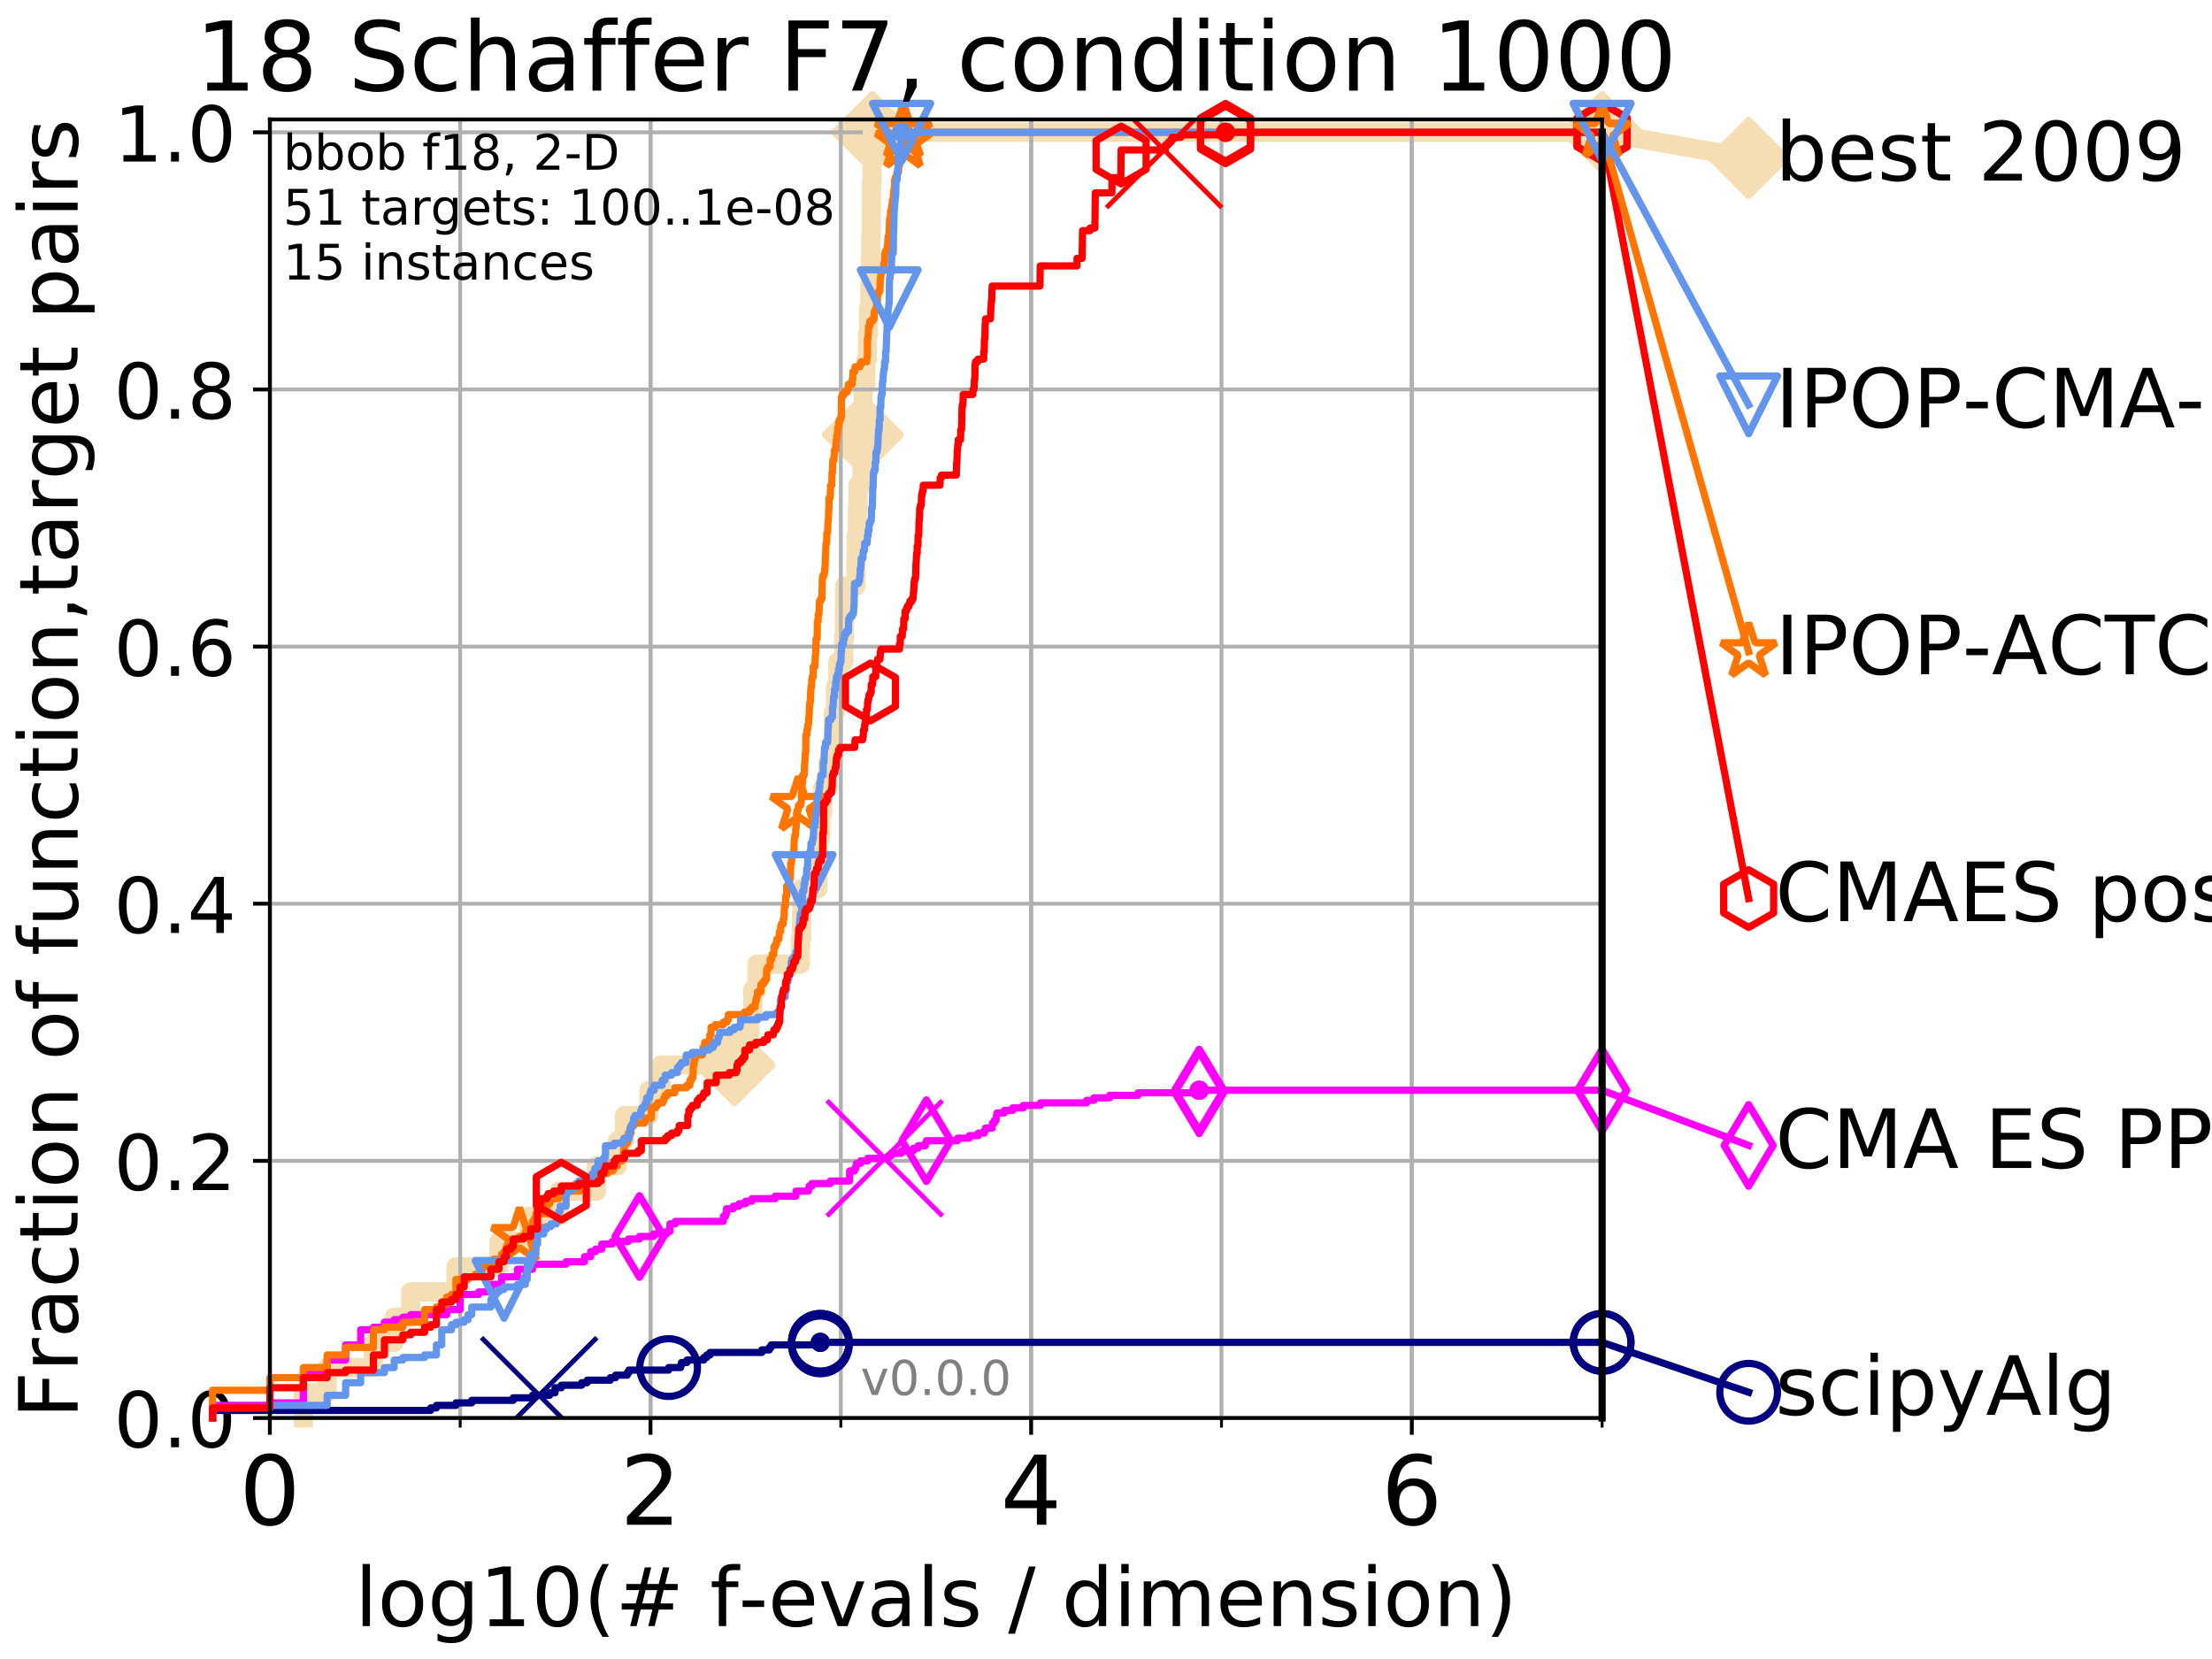 <?xml version="1.0" encoding="utf-8" standalone="no"?>
<!DOCTYPE svg PUBLIC "-//W3C//DTD SVG 1.1//EN"
  "http://www.w3.org/Graphics/SVG/1.1/DTD/svg11.dtd">
<!-- Created with matplotlib (http://matplotlib.org/) -->
<svg height="345pt" version="1.1" viewBox="0 0 460 345" width="460pt" xmlns="http://www.w3.org/2000/svg" xmlns:xlink="http://www.w3.org/1999/xlink">
 <defs>
  <style type="text/css">
*{stroke-linecap:butt;stroke-linejoin:round;}
  </style>
 </defs>
 <g id="figure_1">
  <g id="patch_1">
   <path d="M 0 345.6 
L 460.8 345.6 
L 460.8 0 
L 0 0 
z
" style="fill:#ffffff;"/>
  </g>
  <g id="axes_1">
   <g id="patch_2">
    <path d="M 56.12 294.88 
L 333.168 294.88 
L 333.168 24.84 
L 56.12 24.84 
z
" style="fill:#ffffff;"/>
   </g>
   <g id="line2d_1">
    <path d="M 63.089 294.88 
L 63.089 289.638 
L 68.034 289.638 
L 68.034 284.395 
L 77.653 284.395 
L 77.653 279.153 
L 81.973 279.153 
L 81.973 273.91 
L 85.422 273.91 
L 85.422 268.668 
L 94.817 268.668 
L 94.817 263.425 
L 103.777 263.425 
L 103.777 258.183 
L 110.015 258.183 
L 110.015 252.94 
L 116.22 252.94 
L 116.22 247.698 
L 124.036 247.698 
L 124.036 242.455 
L 128.393 242.455 
L 128.393 237.213 
L 129.867 237.213 
L 129.867 231.97 
L 134.929 231.97 
L 134.929 226.728 
L 137.453 226.728 
L 137.453 221.485 
L 152.758 221.485 
L 152.758 216.243 
L 155.954 216.243 
L 155.954 211 
L 156.563 211 
L 156.563 205.758 
L 157.389 205.758 
L 157.389 200.515 
L 166.443 200.515 
L 166.443 195.273 
L 166.693 195.273 
L 166.693 190.03 
L 166.762 190.03 
L 166.762 184.788 
L 170.081 184.788 
L 170.081 179.546 
L 170.205 179.546 
L 170.205 174.303 
L 170.683 174.303 
L 170.683 169.061 
L 171.062 169.061 
L 171.062 163.818 
L 172.142 163.818 
L 172.142 158.576 
L 173.205 158.576 
L 173.205 153.333 
L 173.319 153.333 
L 173.319 148.091 
L 173.727 148.091 
L 173.727 142.848 
L 174.225 142.848 
L 174.225 137.606 
L 175.471 137.606 
L 175.471 132.363 
L 175.603 132.363 
L 175.603 127.121 
L 175.636 127.121 
L 175.636 121.878 
L 178.01 121.878 
L 178.01 116.636 
L 178.067 116.636 
L 178.067 111.393 
L 178.259 111.393 
L 178.259 106.151 
L 178.434 106.151 
L 178.434 100.908 
L 179.278 100.908 
L 179.278 95.666 
L 179.358 95.666 
L 179.358 90.423 
L 179.437 90.423 
L 179.437 85.181 
L 179.509 85.181 
L 179.509 79.938 
L 180.083 79.938 
L 180.083 74.696 
L 180.379 74.696 
L 180.379 69.453 
L 180.62 69.453 
L 180.62 64.211 
L 180.9 64.211 
L 180.9 58.969 
L 180.991 58.969 
L 180.991 53.726 
L 181.099 53.726 
L 181.099 48.484 
L 181.188 48.484 
L 181.188 43.241 
L 181.242 43.241 
L 181.242 37.999 
L 181.36 37.999 
L 181.36 32.756 
L 181.418 32.756 
L 181.418 27.514 
L 333.168 27.514 
" style="fill:none;stroke:#f5deb3;stroke-linecap:square;stroke-width:4;"/>
   </g>
   <g id="line2d_2">
    <defs>
     <path d="M -0 7.778 
L 7.778 0 
L 0 -7.778 
L -7.778 -0 
z
" id="m0d4f63cad7" style="stroke:#f5deb3;stroke-linejoin:miter;stroke-width:1.5;"/>
    </defs>
    <g>
     <use style="fill:#f5deb3;stroke:#f5deb3;stroke-linejoin:miter;stroke-width:1.5;" x="152.758" xlink:href="#m0d4f63cad7" y="221.485"/>
     <use style="fill:#f5deb3;stroke:#f5deb3;stroke-linejoin:miter;stroke-width:1.5;" x="179.437" xlink:href="#m0d4f63cad7" y="90.423"/>
     <use style="fill:#f5deb3;stroke:#f5deb3;stroke-linejoin:miter;stroke-width:1.5;" x="181.418" xlink:href="#m0d4f63cad7" y="27.514"/>
     <use style="fill:#f5deb3;stroke:#f5deb3;stroke-linejoin:miter;stroke-width:1.5;" x="181.418" xlink:href="#m0d4f63cad7" y="27.514"/>
     <use style="fill:#f5deb3;stroke:#f5deb3;stroke-linejoin:miter;stroke-width:1.5;" x="333.168" xlink:href="#m0d4f63cad7" y="27.514"/>
    </g>
   </g>
   <g id="line2d_3">
    <path style="fill:none;stroke:#f5deb3;stroke-linecap:square;stroke-width:4;"/>
    <g/>
   </g>
   <g id="line2d_4">
    <path d="M 333.168 27.514 
L 363.643 32.861 
" style="fill:none;stroke:#f5deb3;stroke-linecap:square;stroke-width:4;"/>
    <g>
     <use style="fill:#f5deb3;stroke:#f5deb3;stroke-linejoin:miter;stroke-width:1.5;" x="333.168" xlink:href="#m0d4f63cad7" y="27.514"/>
     <use style="fill:#f5deb3;stroke:#f5deb3;stroke-linejoin:miter;stroke-width:1.5;" x="363.643" xlink:href="#m0d4f63cad7" y="32.861"/>
    </g>
   </g>
   <g id="matplotlib.axis_1">
    <g id="xtick_1">
     <g id="line2d_5">
      <path clip-path="url(#p37556bb06d)" d="M 56.12 294.88 
L 56.12 24.84 
" style="fill:none;stroke:#b0b0b0;stroke-linecap:square;stroke-width:0.8;"/>
     </g>
     <g id="line2d_6">
      <defs>
       <path d="M 0 0 
L 0 3.5 
" id="m474949d086" style="stroke:#000000;stroke-width:0.8;"/>
      </defs>
      <g>
       <use style="stroke:#000000;stroke-width:0.8;" x="56.12" xlink:href="#m474949d086" y="294.88"/>
      </g>
     </g>
     <g id="text_1">
      <!-- 0 -->
      <defs>
       <path d="M 31.781 66.406 
Q 24.172 66.406 20.328 58.906 
Q 16.5 51.422 16.5 36.375 
Q 16.5 21.391 20.328 13.891 
Q 24.172 6.391 31.781 6.391 
Q 39.453 6.391 43.281 13.891 
Q 47.125 21.391 47.125 36.375 
Q 47.125 51.422 43.281 58.906 
Q 39.453 66.406 31.781 66.406 
z
M 31.781 74.219 
Q 44.047 74.219 50.516 64.516 
Q 56.984 54.828 56.984 36.375 
Q 56.984 17.969 50.516 8.266 
Q 44.047 -1.422 31.781 -1.422 
Q 19.531 -1.422 13.062 8.266 
Q 6.594 17.969 6.594 36.375 
Q 6.594 54.828 13.062 64.516 
Q 19.531 74.219 31.781 74.219 
z
" id="DejaVuSans-30"/>
      </defs>
      <g transform="translate(49.758 317.077)scale(0.2 -0.2)">
       <use xlink:href="#DejaVuSans-30"/>
      </g>
     </g>
    </g>
    <g id="xtick_2">
     <g id="line2d_7">
      <path clip-path="url(#p37556bb06d)" d="M 135.277 294.88 
L 135.277 24.84 
" style="fill:none;stroke:#b0b0b0;stroke-linecap:square;stroke-width:0.8;"/>
     </g>
     <g id="line2d_8">
      <g>
       <use style="stroke:#000000;stroke-width:0.8;" x="135.277" xlink:href="#m474949d086" y="294.88"/>
      </g>
     </g>
     <g id="text_2">
      <!-- 2 -->
      <defs>
       <path d="M 19.188 8.297 
L 53.609 8.297 
L 53.609 0 
L 7.328 0 
L 7.328 8.297 
Q 12.938 14.109 22.625 23.891 
Q 32.328 33.688 34.812 36.531 
Q 39.547 41.844 41.422 45.531 
Q 43.312 49.219 43.312 52.781 
Q 43.312 58.594 39.234 62.25 
Q 35.156 65.922 28.609 65.922 
Q 23.969 65.922 18.812 64.312 
Q 13.672 62.703 7.812 59.422 
L 7.812 69.391 
Q 13.766 71.781 18.938 73 
Q 24.125 74.219 28.422 74.219 
Q 39.75 74.219 46.484 68.547 
Q 53.219 62.891 53.219 53.422 
Q 53.219 48.922 51.531 44.891 
Q 49.859 40.875 45.406 35.406 
Q 44.188 33.984 37.641 27.219 
Q 31.109 20.453 19.188 8.297 
z
" id="DejaVuSans-32"/>
      </defs>
      <g transform="translate(128.914 317.077)scale(0.2 -0.2)">
       <use xlink:href="#DejaVuSans-32"/>
      </g>
     </g>
    </g>
    <g id="xtick_3">
     <g id="line2d_9">
      <path clip-path="url(#p37556bb06d)" d="M 214.433 294.88 
L 214.433 24.84 
" style="fill:none;stroke:#b0b0b0;stroke-linecap:square;stroke-width:0.8;"/>
     </g>
     <g id="line2d_10">
      <g>
       <use style="stroke:#000000;stroke-width:0.8;" x="214.433" xlink:href="#m474949d086" y="294.88"/>
      </g>
     </g>
     <g id="text_3">
      <!-- 4 -->
      <defs>
       <path d="M 37.797 64.312 
L 12.891 25.391 
L 37.797 25.391 
z
M 35.203 72.906 
L 47.609 72.906 
L 47.609 25.391 
L 58.016 25.391 
L 58.016 17.188 
L 47.609 17.188 
L 47.609 0 
L 37.797 0 
L 37.797 17.188 
L 4.891 17.188 
L 4.891 26.703 
z
" id="DejaVuSans-34"/>
      </defs>
      <g transform="translate(208.071 317.077)scale(0.2 -0.2)">
       <use xlink:href="#DejaVuSans-34"/>
      </g>
     </g>
    </g>
    <g id="xtick_4">
     <g id="line2d_11">
      <path clip-path="url(#p37556bb06d)" d="M 293.59 294.88 
L 293.59 24.84 
" style="fill:none;stroke:#b0b0b0;stroke-linecap:square;stroke-width:0.8;"/>
     </g>
     <g id="line2d_12">
      <g>
       <use style="stroke:#000000;stroke-width:0.8;" x="293.59" xlink:href="#m474949d086" y="294.88"/>
      </g>
     </g>
     <g id="text_4">
      <!-- 6 -->
      <defs>
       <path d="M 33.016 40.375 
Q 26.375 40.375 22.484 35.828 
Q 18.609 31.297 18.609 23.391 
Q 18.609 15.531 22.484 10.953 
Q 26.375 6.391 33.016 6.391 
Q 39.656 6.391 43.531 10.953 
Q 47.406 15.531 47.406 23.391 
Q 47.406 31.297 43.531 35.828 
Q 39.656 40.375 33.016 40.375 
z
M 52.594 71.297 
L 52.594 62.312 
Q 48.875 64.062 45.094 64.984 
Q 41.312 65.922 37.594 65.922 
Q 27.828 65.922 22.672 59.328 
Q 17.531 52.734 16.797 39.406 
Q 19.672 43.656 24.016 45.922 
Q 28.375 48.188 33.594 48.188 
Q 44.578 48.188 50.953 41.516 
Q 57.328 34.859 57.328 23.391 
Q 57.328 12.156 50.688 5.359 
Q 44.047 -1.422 33.016 -1.422 
Q 20.359 -1.422 13.672 8.266 
Q 6.984 17.969 6.984 36.375 
Q 6.984 53.656 15.188 63.938 
Q 23.391 74.219 37.203 74.219 
Q 40.922 74.219 44.703 73.484 
Q 48.484 72.75 52.594 71.297 
z
" id="DejaVuSans-36"/>
      </defs>
      <g transform="translate(287.227 317.077)scale(0.2 -0.2)">
       <use xlink:href="#DejaVuSans-36"/>
      </g>
     </g>
    </g>
    <g id="xtick_5">
     <g id="line2d_13">
      <path clip-path="url(#p37556bb06d)" d="M 56.12 294.88 
L 56.12 24.84 
" style="fill:none;stroke:#b0b0b0;stroke-linecap:square;stroke-width:0.8;"/>
     </g>
     <g id="line2d_14">
      <defs>
       <path d="M 0 0 
L 0 2 
" id="m813dd170f1" style="stroke:#000000;stroke-width:0.6;"/>
      </defs>
      <g>
       <use style="stroke:#000000;stroke-width:0.6;" x="56.12" xlink:href="#m813dd170f1" y="294.88"/>
      </g>
     </g>
    </g>
    <g id="xtick_6">
     <g id="line2d_15">
      <path clip-path="url(#p37556bb06d)" d="M 95.698 294.88 
L 95.698 24.84 
" style="fill:none;stroke:#b0b0b0;stroke-linecap:square;stroke-width:0.8;"/>
     </g>
     <g id="line2d_16">
      <g>
       <use style="stroke:#000000;stroke-width:0.6;" x="95.698" xlink:href="#m813dd170f1" y="294.88"/>
      </g>
     </g>
    </g>
    <g id="xtick_7">
     <g id="line2d_17">
      <path clip-path="url(#p37556bb06d)" d="M 135.277 294.88 
L 135.277 24.84 
" style="fill:none;stroke:#b0b0b0;stroke-linecap:square;stroke-width:0.8;"/>
     </g>
     <g id="line2d_18">
      <g>
       <use style="stroke:#000000;stroke-width:0.6;" x="135.277" xlink:href="#m813dd170f1" y="294.88"/>
      </g>
     </g>
    </g>
    <g id="xtick_8">
     <g id="line2d_19">
      <path clip-path="url(#p37556bb06d)" d="M 174.855 294.88 
L 174.855 24.84 
" style="fill:none;stroke:#b0b0b0;stroke-linecap:square;stroke-width:0.8;"/>
     </g>
     <g id="line2d_20">
      <g>
       <use style="stroke:#000000;stroke-width:0.6;" x="174.855" xlink:href="#m813dd170f1" y="294.88"/>
      </g>
     </g>
    </g>
    <g id="xtick_9">
     <g id="line2d_21">
      <path clip-path="url(#p37556bb06d)" d="M 214.433 294.88 
L 214.433 24.84 
" style="fill:none;stroke:#b0b0b0;stroke-linecap:square;stroke-width:0.8;"/>
     </g>
     <g id="line2d_22">
      <g>
       <use style="stroke:#000000;stroke-width:0.6;" x="214.433" xlink:href="#m813dd170f1" y="294.88"/>
      </g>
     </g>
    </g>
    <g id="xtick_10">
     <g id="line2d_23">
      <path clip-path="url(#p37556bb06d)" d="M 254.011 294.88 
L 254.011 24.84 
" style="fill:none;stroke:#b0b0b0;stroke-linecap:square;stroke-width:0.8;"/>
     </g>
     <g id="line2d_24">
      <g>
       <use style="stroke:#000000;stroke-width:0.6;" x="254.011" xlink:href="#m813dd170f1" y="294.88"/>
      </g>
     </g>
    </g>
    <g id="xtick_11">
     <g id="line2d_25">
      <path clip-path="url(#p37556bb06d)" d="M 293.59 294.88 
L 293.59 24.84 
" style="fill:none;stroke:#b0b0b0;stroke-linecap:square;stroke-width:0.8;"/>
     </g>
     <g id="line2d_26">
      <g>
       <use style="stroke:#000000;stroke-width:0.6;" x="293.59" xlink:href="#m813dd170f1" y="294.88"/>
      </g>
     </g>
    </g>
    <g id="xtick_12">
     <g id="line2d_27">
      <path clip-path="url(#p37556bb06d)" d="M 333.168 294.88 
L 333.168 24.84 
" style="fill:none;stroke:#b0b0b0;stroke-linecap:square;stroke-width:0.8;"/>
     </g>
     <g id="line2d_28">
      <g>
       <use style="stroke:#000000;stroke-width:0.6;" x="333.168" xlink:href="#m813dd170f1" y="294.88"/>
      </g>
     </g>
    </g>
    <g id="text_5">
     <!-- log10(# f-evals / dimension) -->
     <defs>
      <path d="M 9.422 75.984 
L 18.406 75.984 
L 18.406 0 
L 9.422 0 
z
" id="DejaVuSans-6c"/>
      <path d="M 30.609 48.391 
Q 23.391 48.391 19.188 42.75 
Q 14.984 37.109 14.984 27.297 
Q 14.984 17.484 19.156 11.844 
Q 23.344 6.203 30.609 6.203 
Q 37.797 6.203 41.984 11.859 
Q 46.188 17.531 46.188 27.297 
Q 46.188 37.016 41.984 42.703 
Q 37.797 48.391 30.609 48.391 
z
M 30.609 56 
Q 42.328 56 49.016 48.375 
Q 55.719 40.766 55.719 27.297 
Q 55.719 13.875 49.016 6.219 
Q 42.328 -1.422 30.609 -1.422 
Q 18.844 -1.422 12.172 6.219 
Q 5.516 13.875 5.516 27.297 
Q 5.516 40.766 12.172 48.375 
Q 18.844 56 30.609 56 
z
" id="DejaVuSans-6f"/>
      <path d="M 45.406 27.984 
Q 45.406 37.75 41.375 43.109 
Q 37.359 48.484 30.078 48.484 
Q 22.859 48.484 18.828 43.109 
Q 14.797 37.75 14.797 27.984 
Q 14.797 18.266 18.828 12.891 
Q 22.859 7.516 30.078 7.516 
Q 37.359 7.516 41.375 12.891 
Q 45.406 18.266 45.406 27.984 
z
M 54.391 6.781 
Q 54.391 -7.172 48.188 -13.984 
Q 42 -20.797 29.203 -20.797 
Q 24.469 -20.797 20.266 -20.094 
Q 16.062 -19.391 12.109 -17.922 
L 12.109 -9.188 
Q 16.062 -11.328 19.922 -12.344 
Q 23.781 -13.375 27.781 -13.375 
Q 36.625 -13.375 41.016 -8.766 
Q 45.406 -4.156 45.406 5.172 
L 45.406 9.625 
Q 42.625 4.781 38.281 2.391 
Q 33.938 0 27.875 0 
Q 17.828 0 11.672 7.656 
Q 5.516 15.328 5.516 27.984 
Q 5.516 40.672 11.672 48.328 
Q 17.828 56 27.875 56 
Q 33.938 56 38.281 53.609 
Q 42.625 51.219 45.406 46.391 
L 45.406 54.688 
L 54.391 54.688 
z
" id="DejaVuSans-67"/>
      <path d="M 12.406 8.297 
L 28.516 8.297 
L 28.516 63.922 
L 10.984 60.406 
L 10.984 69.391 
L 28.422 72.906 
L 38.281 72.906 
L 38.281 8.297 
L 54.391 8.297 
L 54.391 0 
L 12.406 0 
z
" id="DejaVuSans-31"/>
      <path d="M 31 75.875 
Q 24.469 64.656 21.281 53.656 
Q 18.109 42.672 18.109 31.391 
Q 18.109 20.125 21.312 9.062 
Q 24.516 -2 31 -13.188 
L 23.188 -13.188 
Q 15.875 -1.703 12.234 9.375 
Q 8.594 20.453 8.594 31.391 
Q 8.594 42.281 12.203 53.312 
Q 15.828 64.359 23.188 75.875 
z
" id="DejaVuSans-28"/>
      <path d="M 51.125 44 
L 36.922 44 
L 32.812 27.688 
L 47.125 27.688 
z
M 43.797 71.781 
L 38.719 51.516 
L 52.984 51.516 
L 58.109 71.781 
L 65.922 71.781 
L 60.891 51.516 
L 76.125 51.516 
L 76.125 44 
L 58.984 44 
L 54.984 27.688 
L 70.516 27.688 
L 70.516 20.219 
L 53.078 20.219 
L 48 0 
L 40.188 0 
L 45.219 20.219 
L 30.906 20.219 
L 25.875 0 
L 18.016 0 
L 23.094 20.219 
L 7.719 20.219 
L 7.719 27.688 
L 24.906 27.688 
L 29 44 
L 13.281 44 
L 13.281 51.516 
L 30.906 51.516 
L 35.891 71.781 
z
" id="DejaVuSans-23"/>
      <path id="DejaVuSans-20"/>
      <path d="M 37.109 75.984 
L 37.109 68.5 
L 28.516 68.5 
Q 23.688 68.5 21.797 66.547 
Q 19.922 64.594 19.922 59.516 
L 19.922 54.688 
L 34.719 54.688 
L 34.719 47.703 
L 19.922 47.703 
L 19.922 0 
L 10.891 0 
L 10.891 47.703 
L 2.297 47.703 
L 2.297 54.688 
L 10.891 54.688 
L 10.891 58.5 
Q 10.891 67.625 15.141 71.797 
Q 19.391 75.984 28.609 75.984 
z
" id="DejaVuSans-66"/>
      <path d="M 4.891 31.391 
L 31.203 31.391 
L 31.203 23.391 
L 4.891 23.391 
z
" id="DejaVuSans-2d"/>
      <path d="M 56.203 29.594 
L 56.203 25.203 
L 14.891 25.203 
Q 15.484 15.922 20.484 11.062 
Q 25.484 6.203 34.422 6.203 
Q 39.594 6.203 44.453 7.469 
Q 49.312 8.734 54.109 11.281 
L 54.109 2.781 
Q 49.266 0.734 44.188 -0.344 
Q 39.109 -1.422 33.891 -1.422 
Q 20.797 -1.422 13.156 6.188 
Q 5.516 13.812 5.516 26.812 
Q 5.516 40.234 12.766 48.109 
Q 20.016 56 32.328 56 
Q 43.359 56 49.781 48.891 
Q 56.203 41.797 56.203 29.594 
z
M 47.219 32.234 
Q 47.125 39.594 43.094 43.984 
Q 39.062 48.391 32.422 48.391 
Q 24.906 48.391 20.391 44.141 
Q 15.875 39.891 15.188 32.172 
z
" id="DejaVuSans-65"/>
      <path d="M 2.984 54.688 
L 12.5 54.688 
L 29.594 8.797 
L 46.688 54.688 
L 56.203 54.688 
L 35.688 0 
L 23.484 0 
z
" id="DejaVuSans-76"/>
      <path d="M 34.281 27.484 
Q 23.391 27.484 19.188 25 
Q 14.984 22.516 14.984 16.5 
Q 14.984 11.719 18.141 8.906 
Q 21.297 6.109 26.703 6.109 
Q 34.188 6.109 38.703 11.406 
Q 43.219 16.703 43.219 25.484 
L 43.219 27.484 
z
M 52.203 31.203 
L 52.203 0 
L 43.219 0 
L 43.219 8.297 
Q 40.141 3.328 35.547 0.953 
Q 30.953 -1.422 24.312 -1.422 
Q 15.922 -1.422 10.953 3.297 
Q 6 8.016 6 15.922 
Q 6 25.141 12.172 29.828 
Q 18.359 34.516 30.609 34.516 
L 43.219 34.516 
L 43.219 35.406 
Q 43.219 41.609 39.141 45 
Q 35.062 48.391 27.688 48.391 
Q 23 48.391 18.547 47.266 
Q 14.109 46.141 10.016 43.891 
L 10.016 52.203 
Q 14.938 54.109 19.578 55.047 
Q 24.219 56 28.609 56 
Q 40.484 56 46.344 49.844 
Q 52.203 43.703 52.203 31.203 
z
" id="DejaVuSans-61"/>
      <path d="M 44.281 53.078 
L 44.281 44.578 
Q 40.484 46.531 36.375 47.5 
Q 32.281 48.484 27.875 48.484 
Q 21.188 48.484 17.844 46.438 
Q 14.5 44.391 14.5 40.281 
Q 14.5 37.156 16.891 35.375 
Q 19.281 33.594 26.516 31.984 
L 29.594 31.297 
Q 39.156 29.25 43.188 25.516 
Q 47.219 21.781 47.219 15.094 
Q 47.219 7.469 41.188 3.016 
Q 35.156 -1.422 24.609 -1.422 
Q 20.219 -1.422 15.453 -0.562 
Q 10.688 0.297 5.422 2 
L 5.422 11.281 
Q 10.406 8.688 15.234 7.391 
Q 20.062 6.109 24.812 6.109 
Q 31.156 6.109 34.562 8.281 
Q 37.984 10.453 37.984 14.406 
Q 37.984 18.062 35.516 20.016 
Q 33.062 21.969 24.703 23.781 
L 21.578 24.516 
Q 13.234 26.266 9.516 29.906 
Q 5.812 33.547 5.812 39.891 
Q 5.812 47.609 11.281 51.797 
Q 16.75 56 26.812 56 
Q 31.781 56 36.172 55.266 
Q 40.578 54.547 44.281 53.078 
z
" id="DejaVuSans-73"/>
      <path d="M 25.391 72.906 
L 33.688 72.906 
L 8.297 -9.281 
L 0 -9.281 
z
" id="DejaVuSans-2f"/>
      <path d="M 45.406 46.391 
L 45.406 75.984 
L 54.391 75.984 
L 54.391 0 
L 45.406 0 
L 45.406 8.203 
Q 42.578 3.328 38.25 0.953 
Q 33.938 -1.422 27.875 -1.422 
Q 17.969 -1.422 11.734 6.484 
Q 5.516 14.406 5.516 27.297 
Q 5.516 40.188 11.734 48.094 
Q 17.969 56 27.875 56 
Q 33.938 56 38.25 53.625 
Q 42.578 51.266 45.406 46.391 
z
M 14.797 27.297 
Q 14.797 17.391 18.875 11.75 
Q 22.953 6.109 30.078 6.109 
Q 37.203 6.109 41.297 11.75 
Q 45.406 17.391 45.406 27.297 
Q 45.406 37.203 41.297 42.844 
Q 37.203 48.484 30.078 48.484 
Q 22.953 48.484 18.875 42.844 
Q 14.797 37.203 14.797 27.297 
z
" id="DejaVuSans-64"/>
      <path d="M 9.422 54.688 
L 18.406 54.688 
L 18.406 0 
L 9.422 0 
z
M 9.422 75.984 
L 18.406 75.984 
L 18.406 64.594 
L 9.422 64.594 
z
" id="DejaVuSans-69"/>
      <path d="M 52 44.188 
Q 55.375 50.25 60.062 53.125 
Q 64.75 56 71.094 56 
Q 79.641 56 84.281 50.016 
Q 88.922 44.047 88.922 33.016 
L 88.922 0 
L 79.891 0 
L 79.891 32.719 
Q 79.891 40.578 77.094 44.375 
Q 74.312 48.188 68.609 48.188 
Q 61.625 48.188 57.562 43.547 
Q 53.516 38.922 53.516 30.906 
L 53.516 0 
L 44.484 0 
L 44.484 32.719 
Q 44.484 40.625 41.703 44.406 
Q 38.922 48.188 33.109 48.188 
Q 26.219 48.188 22.156 43.531 
Q 18.109 38.875 18.109 30.906 
L 18.109 0 
L 9.078 0 
L 9.078 54.688 
L 18.109 54.688 
L 18.109 46.188 
Q 21.188 51.219 25.484 53.609 
Q 29.781 56 35.688 56 
Q 41.656 56 45.828 52.969 
Q 50 49.953 52 44.188 
z
" id="DejaVuSans-6d"/>
      <path d="M 54.891 33.016 
L 54.891 0 
L 45.906 0 
L 45.906 32.719 
Q 45.906 40.484 42.875 44.328 
Q 39.844 48.188 33.797 48.188 
Q 26.516 48.188 22.312 43.547 
Q 18.109 38.922 18.109 30.906 
L 18.109 0 
L 9.078 0 
L 9.078 54.688 
L 18.109 54.688 
L 18.109 46.188 
Q 21.344 51.125 25.703 53.562 
Q 30.078 56 35.797 56 
Q 45.219 56 50.047 50.172 
Q 54.891 44.344 54.891 33.016 
z
" id="DejaVuSans-6e"/>
      <path d="M 8.016 75.875 
L 15.828 75.875 
Q 23.141 64.359 26.781 53.312 
Q 30.422 42.281 30.422 31.391 
Q 30.422 20.453 26.781 9.375 
Q 23.141 -1.703 15.828 -13.188 
L 8.016 -13.188 
Q 14.5 -2 17.703 9.062 
Q 20.906 20.125 20.906 31.391 
Q 20.906 42.672 17.703 53.656 
Q 14.5 64.656 8.016 75.875 
z
" id="DejaVuSans-29"/>
     </defs>
     <g transform="translate(73.803 338.154)scale(0.17 -0.17)">
      <use xlink:href="#DejaVuSans-6c"/>
      <use x="27.783" xlink:href="#DejaVuSans-6f"/>
      <use x="88.965" xlink:href="#DejaVuSans-67"/>
      <use x="152.441" xlink:href="#DejaVuSans-31"/>
      <use x="216.064" xlink:href="#DejaVuSans-30"/>
      <use x="279.688" xlink:href="#DejaVuSans-28"/>
      <use x="318.701" xlink:href="#DejaVuSans-23"/>
      <use x="402.49" xlink:href="#DejaVuSans-20"/>
      <use x="434.277" xlink:href="#DejaVuSans-66"/>
      <use x="469.404" xlink:href="#DejaVuSans-2d"/>
      <use x="505.488" xlink:href="#DejaVuSans-65"/>
      <use x="567.012" xlink:href="#DejaVuSans-76"/>
      <use x="626.191" xlink:href="#DejaVuSans-61"/>
      <use x="687.471" xlink:href="#DejaVuSans-6c"/>
      <use x="715.254" xlink:href="#DejaVuSans-73"/>
      <use x="767.354" xlink:href="#DejaVuSans-20"/>
      <use x="799.141" xlink:href="#DejaVuSans-2f"/>
      <use x="832.832" xlink:href="#DejaVuSans-20"/>
      <use x="864.619" xlink:href="#DejaVuSans-64"/>
      <use x="928.096" xlink:href="#DejaVuSans-69"/>
      <use x="955.879" xlink:href="#DejaVuSans-6d"/>
      <use x="1053.291" xlink:href="#DejaVuSans-65"/>
      <use x="1114.814" xlink:href="#DejaVuSans-6e"/>
      <use x="1178.193" xlink:href="#DejaVuSans-73"/>
      <use x="1230.293" xlink:href="#DejaVuSans-69"/>
      <use x="1258.076" xlink:href="#DejaVuSans-6f"/>
      <use x="1319.258" xlink:href="#DejaVuSans-6e"/>
      <use x="1382.637" xlink:href="#DejaVuSans-29"/>
     </g>
    </g>
   </g>
   <g id="matplotlib.axis_2">
    <g id="ytick_1">
     <g id="line2d_29">
      <path clip-path="url(#p37556bb06d)" d="M 56.12 294.88 
L 333.168 294.88 
" style="fill:none;stroke:#b0b0b0;stroke-linecap:square;stroke-width:0.8;"/>
     </g>
     <g id="line2d_30">
      <defs>
       <path d="M 0 0 
L -3.5 0 
" id="ma8b46af464" style="stroke:#000000;stroke-width:0.8;"/>
      </defs>
      <g>
       <use style="stroke:#000000;stroke-width:0.8;" x="56.12" xlink:href="#ma8b46af464" y="294.88"/>
      </g>
     </g>
     <g id="text_6">
      <!-- 0.0 -->
      <defs>
       <path d="M 10.688 12.406 
L 21 12.406 
L 21 0 
L 10.688 0 
z
" id="DejaVuSans-2e"/>
      </defs>
      <g transform="translate(23.675 300.959)scale(0.16 -0.16)">
       <use xlink:href="#DejaVuSans-30"/>
       <use x="63.623" xlink:href="#DejaVuSans-2e"/>
       <use x="95.41" xlink:href="#DejaVuSans-30"/>
      </g>
     </g>
    </g>
    <g id="ytick_2">
     <g id="line2d_31">
      <path clip-path="url(#p37556bb06d)" d="M 56.12 241.407 
L 333.168 241.407 
" style="fill:none;stroke:#b0b0b0;stroke-linecap:square;stroke-width:0.8;"/>
     </g>
     <g id="line2d_32">
      <g>
       <use style="stroke:#000000;stroke-width:0.8;" x="56.12" xlink:href="#ma8b46af464" y="241.407"/>
      </g>
     </g>
     <g id="text_7">
      <!-- 0.2 -->
      <g transform="translate(23.675 247.485)scale(0.16 -0.16)">
       <use xlink:href="#DejaVuSans-30"/>
       <use x="63.623" xlink:href="#DejaVuSans-2e"/>
       <use x="95.41" xlink:href="#DejaVuSans-32"/>
      </g>
     </g>
    </g>
    <g id="ytick_3">
     <g id="line2d_33">
      <path clip-path="url(#p37556bb06d)" d="M 56.12 187.933 
L 333.168 187.933 
" style="fill:none;stroke:#b0b0b0;stroke-linecap:square;stroke-width:0.8;"/>
     </g>
     <g id="line2d_34">
      <g>
       <use style="stroke:#000000;stroke-width:0.8;" x="56.12" xlink:href="#ma8b46af464" y="187.933"/>
      </g>
     </g>
     <g id="text_8">
      <!-- 0.4 -->
      <g transform="translate(23.675 194.012)scale(0.16 -0.16)">
       <use xlink:href="#DejaVuSans-30"/>
       <use x="63.623" xlink:href="#DejaVuSans-2e"/>
       <use x="95.41" xlink:href="#DejaVuSans-34"/>
      </g>
     </g>
    </g>
    <g id="ytick_4">
     <g id="line2d_35">
      <path clip-path="url(#p37556bb06d)" d="M 56.12 134.46 
L 333.168 134.46 
" style="fill:none;stroke:#b0b0b0;stroke-linecap:square;stroke-width:0.8;"/>
     </g>
     <g id="line2d_36">
      <g>
       <use style="stroke:#000000;stroke-width:0.8;" x="56.12" xlink:href="#ma8b46af464" y="134.46"/>
      </g>
     </g>
     <g id="text_9">
      <!-- 0.6 -->
      <g transform="translate(23.675 140.539)scale(0.16 -0.16)">
       <use xlink:href="#DejaVuSans-30"/>
       <use x="63.623" xlink:href="#DejaVuSans-2e"/>
       <use x="95.41" xlink:href="#DejaVuSans-36"/>
      </g>
     </g>
    </g>
    <g id="ytick_5">
     <g id="line2d_37">
      <path clip-path="url(#p37556bb06d)" d="M 56.12 80.987 
L 333.168 80.987 
" style="fill:none;stroke:#b0b0b0;stroke-linecap:square;stroke-width:0.8;"/>
     </g>
     <g id="line2d_38">
      <g>
       <use style="stroke:#000000;stroke-width:0.8;" x="56.12" xlink:href="#ma8b46af464" y="80.987"/>
      </g>
     </g>
     <g id="text_10">
      <!-- 0.8 -->
      <defs>
       <path d="M 31.781 34.625 
Q 24.75 34.625 20.719 30.859 
Q 16.703 27.094 16.703 20.516 
Q 16.703 13.922 20.719 10.156 
Q 24.75 6.391 31.781 6.391 
Q 38.812 6.391 42.859 10.172 
Q 46.922 13.969 46.922 20.516 
Q 46.922 27.094 42.891 30.859 
Q 38.875 34.625 31.781 34.625 
z
M 21.922 38.812 
Q 15.578 40.375 12.031 44.719 
Q 8.5 49.078 8.5 55.328 
Q 8.5 64.062 14.719 69.141 
Q 20.953 74.219 31.781 74.219 
Q 42.672 74.219 48.875 69.141 
Q 55.078 64.062 55.078 55.328 
Q 55.078 49.078 51.531 44.719 
Q 48 40.375 41.703 38.812 
Q 48.828 37.156 52.797 32.312 
Q 56.781 27.484 56.781 20.516 
Q 56.781 9.906 50.312 4.234 
Q 43.844 -1.422 31.781 -1.422 
Q 19.734 -1.422 13.25 4.234 
Q 6.781 9.906 6.781 20.516 
Q 6.781 27.484 10.781 32.312 
Q 14.797 37.156 21.922 38.812 
z
M 18.312 54.391 
Q 18.312 48.734 21.844 45.562 
Q 25.391 42.391 31.781 42.391 
Q 38.141 42.391 41.719 45.562 
Q 45.312 48.734 45.312 54.391 
Q 45.312 60.062 41.719 63.234 
Q 38.141 66.406 31.781 66.406 
Q 25.391 66.406 21.844 63.234 
Q 18.312 60.062 18.312 54.391 
z
" id="DejaVuSans-38"/>
      </defs>
      <g transform="translate(23.675 87.066)scale(0.16 -0.16)">
       <use xlink:href="#DejaVuSans-30"/>
       <use x="63.623" xlink:href="#DejaVuSans-2e"/>
       <use x="95.41" xlink:href="#DejaVuSans-38"/>
      </g>
     </g>
    </g>
    <g id="ytick_6">
     <g id="line2d_39">
      <path clip-path="url(#p37556bb06d)" d="M 56.12 27.514 
L 333.168 27.514 
" style="fill:none;stroke:#b0b0b0;stroke-linecap:square;stroke-width:0.8;"/>
     </g>
     <g id="line2d_40">
      <g>
       <use style="stroke:#000000;stroke-width:0.8;" x="56.12" xlink:href="#ma8b46af464" y="27.514"/>
      </g>
     </g>
     <g id="text_11">
      <!-- 1.0 -->
      <g transform="translate(23.675 33.592)scale(0.16 -0.16)">
       <use xlink:href="#DejaVuSans-31"/>
       <use x="63.623" xlink:href="#DejaVuSans-2e"/>
       <use x="95.41" xlink:href="#DejaVuSans-30"/>
      </g>
     </g>
    </g>
    <g id="text_12">
     <!-- Fraction of function,target pairs -->
     <defs>
      <path d="M 9.812 72.906 
L 51.703 72.906 
L 51.703 64.594 
L 19.672 64.594 
L 19.672 43.109 
L 48.578 43.109 
L 48.578 34.812 
L 19.672 34.812 
L 19.672 0 
L 9.812 0 
z
" id="DejaVuSans-46"/>
      <path d="M 41.109 46.297 
Q 39.594 47.172 37.812 47.578 
Q 36.031 48 33.891 48 
Q 26.266 48 22.188 43.047 
Q 18.109 38.094 18.109 28.812 
L 18.109 0 
L 9.078 0 
L 9.078 54.688 
L 18.109 54.688 
L 18.109 46.188 
Q 20.953 51.172 25.484 53.578 
Q 30.031 56 36.531 56 
Q 37.453 56 38.578 55.875 
Q 39.703 55.766 41.062 55.516 
z
" id="DejaVuSans-72"/>
      <path d="M 48.781 52.594 
L 48.781 44.188 
Q 44.969 46.297 41.141 47.344 
Q 37.312 48.391 33.406 48.391 
Q 24.656 48.391 19.812 42.844 
Q 14.984 37.312 14.984 27.297 
Q 14.984 17.281 19.812 11.734 
Q 24.656 6.203 33.406 6.203 
Q 37.312 6.203 41.141 7.25 
Q 44.969 8.297 48.781 10.406 
L 48.781 2.094 
Q 45.016 0.344 40.984 -0.531 
Q 36.969 -1.422 32.422 -1.422 
Q 20.062 -1.422 12.781 6.344 
Q 5.516 14.109 5.516 27.297 
Q 5.516 40.672 12.859 48.328 
Q 20.219 56 33.016 56 
Q 37.156 56 41.109 55.141 
Q 45.062 54.297 48.781 52.594 
z
" id="DejaVuSans-63"/>
      <path d="M 18.312 70.219 
L 18.312 54.688 
L 36.812 54.688 
L 36.812 47.703 
L 18.312 47.703 
L 18.312 18.016 
Q 18.312 11.328 20.141 9.422 
Q 21.969 7.516 27.594 7.516 
L 36.812 7.516 
L 36.812 0 
L 27.594 0 
Q 17.188 0 13.234 3.875 
Q 9.281 7.766 9.281 18.016 
L 9.281 47.703 
L 2.688 47.703 
L 2.688 54.688 
L 9.281 54.688 
L 9.281 70.219 
z
" id="DejaVuSans-74"/>
      <path d="M 8.5 21.578 
L 8.5 54.688 
L 17.484 54.688 
L 17.484 21.922 
Q 17.484 14.156 20.5 10.266 
Q 23.531 6.391 29.594 6.391 
Q 36.859 6.391 41.078 11.031 
Q 45.312 15.672 45.312 23.688 
L 45.312 54.688 
L 54.297 54.688 
L 54.297 0 
L 45.312 0 
L 45.312 8.406 
Q 42.047 3.422 37.719 1 
Q 33.406 -1.422 27.688 -1.422 
Q 18.266 -1.422 13.375 4.438 
Q 8.5 10.297 8.5 21.578 
z
M 31.109 56 
z
" id="DejaVuSans-75"/>
      <path d="M 11.719 12.406 
L 22.016 12.406 
L 22.016 4 
L 14.016 -11.625 
L 7.719 -11.625 
L 11.719 4 
z
" id="DejaVuSans-2c"/>
      <path d="M 18.109 8.203 
L 18.109 -20.797 
L 9.078 -20.797 
L 9.078 54.688 
L 18.109 54.688 
L 18.109 46.391 
Q 20.953 51.266 25.266 53.625 
Q 29.594 56 35.594 56 
Q 45.562 56 51.781 48.094 
Q 58.016 40.188 58.016 27.297 
Q 58.016 14.406 51.781 6.484 
Q 45.562 -1.422 35.594 -1.422 
Q 29.594 -1.422 25.266 0.953 
Q 20.953 3.328 18.109 8.203 
z
M 48.688 27.297 
Q 48.688 37.203 44.609 42.844 
Q 40.531 48.484 33.406 48.484 
Q 26.266 48.484 22.188 42.844 
Q 18.109 37.203 18.109 27.297 
Q 18.109 17.391 22.188 11.75 
Q 26.266 6.109 33.406 6.109 
Q 40.531 6.109 44.609 11.75 
Q 48.688 17.391 48.688 27.297 
z
" id="DejaVuSans-70"/>
     </defs>
     <g transform="translate(16.14 294.999)rotate(-90)scale(0.17 -0.17)">
      <use xlink:href="#DejaVuSans-46"/>
      <use x="57.41" xlink:href="#DejaVuSans-72"/>
      <use x="98.523" xlink:href="#DejaVuSans-61"/>
      <use x="159.803" xlink:href="#DejaVuSans-63"/>
      <use x="214.783" xlink:href="#DejaVuSans-74"/>
      <use x="253.992" xlink:href="#DejaVuSans-69"/>
      <use x="281.775" xlink:href="#DejaVuSans-6f"/>
      <use x="342.957" xlink:href="#DejaVuSans-6e"/>
      <use x="406.336" xlink:href="#DejaVuSans-20"/>
      <use x="438.123" xlink:href="#DejaVuSans-6f"/>
      <use x="499.305" xlink:href="#DejaVuSans-66"/>
      <use x="534.51" xlink:href="#DejaVuSans-20"/>
      <use x="566.297" xlink:href="#DejaVuSans-66"/>
      <use x="601.502" xlink:href="#DejaVuSans-75"/>
      <use x="664.881" xlink:href="#DejaVuSans-6e"/>
      <use x="728.26" xlink:href="#DejaVuSans-63"/>
      <use x="783.24" xlink:href="#DejaVuSans-74"/>
      <use x="822.449" xlink:href="#DejaVuSans-69"/>
      <use x="850.232" xlink:href="#DejaVuSans-6f"/>
      <use x="911.414" xlink:href="#DejaVuSans-6e"/>
      <use x="974.793" xlink:href="#DejaVuSans-2c"/>
      <use x="1006.58" xlink:href="#DejaVuSans-74"/>
      <use x="1045.789" xlink:href="#DejaVuSans-61"/>
      <use x="1107.068" xlink:href="#DejaVuSans-72"/>
      <use x="1148.166" xlink:href="#DejaVuSans-67"/>
      <use x="1211.643" xlink:href="#DejaVuSans-65"/>
      <use x="1273.166" xlink:href="#DejaVuSans-74"/>
      <use x="1312.375" xlink:href="#DejaVuSans-20"/>
      <use x="1344.162" xlink:href="#DejaVuSans-70"/>
      <use x="1407.639" xlink:href="#DejaVuSans-61"/>
      <use x="1468.918" xlink:href="#DejaVuSans-69"/>
      <use x="1496.701" xlink:href="#DejaVuSans-72"/>
      <use x="1537.814" xlink:href="#DejaVuSans-73"/>
     </g>
    </g>
   </g>
   <g id="line2d_41">
    <defs>
     <path d="M 0 1.5 
C 0.398 1.5 0.779 1.342 1.061 1.061 
C 1.342 0.779 1.5 0.398 1.5 0 
C 1.5 -0.398 1.342 -0.779 1.061 -1.061 
C 0.779 -1.342 0.398 -1.5 0 -1.5 
C -0.398 -1.5 -0.779 -1.342 -1.061 -1.061 
C -1.342 -0.779 -1.5 -0.398 -1.5 0 
C -1.5 0.398 -1.342 0.779 -1.061 1.061 
C -0.779 1.342 -0.398 1.5 0 1.5 
z
" id="m56e400cad1" style="stroke:#f5deb3;"/>
    </defs>
    <g>
     <use style="fill:#f5deb3;stroke:#f5deb3;" x="181.418" xlink:href="#m56e400cad1" y="27.514"/>
     <use style="fill:#f5deb3;stroke:#f5deb3;" x="181.418" xlink:href="#m56e400cad1" y="27.514"/>
    </g>
   </g>
   <g id="line2d_42">
    <defs>
     <path d="M 0 1.5 
C 0.398 1.5 0.779 1.342 1.061 1.061 
C 1.342 0.779 1.5 0.398 1.5 0 
C 1.5 -0.398 1.342 -0.779 1.061 -1.061 
C 0.779 -1.342 0.398 -1.5 0 -1.5 
C -0.398 -1.5 -0.779 -1.342 -1.061 -1.061 
C -1.342 -0.779 -1.5 -0.398 -1.5 0 
C -1.5 0.398 -1.342 0.779 -1.061 1.061 
C -0.779 1.342 -0.398 1.5 0 1.5 
z
" id="m8bcb148ce8" style="stroke:#000080;"/>
    </defs>
    <g>
     <use style="fill:#000080;stroke:#000080;" x="170.595" xlink:href="#m8bcb148ce8" y="279.153"/>
     <use style="fill:#000080;stroke:#000080;" x="170.595" xlink:href="#m8bcb148ce8" y="279.153"/>
    </g>
   </g>
   <g id="line2d_43">
    <path d="M 44.206 294.88 
L 44.206 293.307 
L 89.568 293.307 
L 89.568 292.783 
L 90.753 292.783 
L 90.753 292.259 
L 94.817 292.259 
L 94.817 291.735 
L 98.101 291.735 
L 98.101 291.21 
L 106.731 291.21 
L 106.731 290.686 
L 110.746 290.686 
L 110.746 290.162 
L 114.293 290.162 
L 114.293 289.638 
L 115.421 289.638 
L 115.421 288.589 
L 116.733 288.589 
L 116.733 288.065 
L 120.969 288.065 
L 120.969 287.541 
L 122.115 287.541 
L 122.115 287.016 
L 126.921 287.016 
L 126.921 286.492 
L 128.004 286.492 
L 128.004 285.968 
L 130.446 285.968 
L 130.446 285.444 
L 130.784 285.444 
L 130.784 284.919 
L 139.043 284.919 
L 139.043 284.395 
L 141.544 284.395 
L 141.544 283.871 
L 141.722 283.871 
L 141.722 283.347 
L 142.865 283.347 
L 142.865 282.822 
L 146.354 282.822 
L 146.354 282.298 
L 146.975 282.298 
L 146.975 281.774 
L 147.657 281.774 
L 147.657 281.25 
L 158.426 281.25 
L 158.426 280.725 
L 159.985 280.725 
L 159.985 280.201 
L 160.368 280.201 
L 160.368 279.677 
L 170.595 279.677 
L 170.595 279.153 
L 333.168 279.153 
" style="fill:none;stroke:#000080;stroke-linecap:square;stroke-width:1.5;"/>
   </g>
   <g id="line2d_44">
    <defs>
     <path d="M 0 6 
C 1.591 6 3.117 5.368 4.243 4.243 
C 5.368 3.117 6 1.591 6 0 
C 6 -1.591 5.368 -3.117 4.243 -4.243 
C 3.117 -5.368 1.591 -6 0 -6 
C -1.591 -6 -3.117 -5.368 -4.243 -4.243 
C -5.368 -3.117 -6 -1.591 -6 0 
C -6 1.591 -5.368 3.117 -4.243 4.243 
C -3.117 5.368 -1.591 6 0 6 
z
" id="m5196e54dec" style="stroke:#000080;stroke-width:1.5;"/>
    </defs>
    <g>
     <use style="fill:none;stroke:#000080;stroke-width:1.5;" x="139.043" xlink:href="#m5196e54dec" y="284.395"/>
     <use style="fill:none;stroke:#000080;stroke-width:1.5;" x="170.595" xlink:href="#m5196e54dec" y="279.677"/>
     <use style="fill:none;stroke:#000080;stroke-width:1.5;" x="170.595" xlink:href="#m5196e54dec" y="279.153"/>
     <use style="fill:none;stroke:#000080;stroke-width:1.5;" x="170.595" xlink:href="#m5196e54dec" y="279.153"/>
     <use style="fill:none;stroke:#000080;stroke-width:1.5;" x="333.168" xlink:href="#m5196e54dec" y="279.153"/>
    </g>
   </g>
   <g id="line2d_45">
    <path style="fill:none;stroke:#000080;stroke-linecap:square;stroke-width:1.5;"/>
    <g/>
   </g>
   <g id="line2d_46">
    <path clip-path="url(#p37556bb06d)" d="M 112.122 290.162 
" style="fill:none;stroke:#000080;stroke-linecap:square;stroke-width:1.5;"/>
    <defs>
     <path d="M -12 12 
L 12 -12 
M -12 -12 
L 12 12 
" id="m036ca1b4cc" style="stroke:#000080;"/>
    </defs>
    <g clip-path="url(#p37556bb06d)">
     <use style="fill:#000080;stroke:#000080;" x="112.122" xlink:href="#m036ca1b4cc" y="290.162"/>
    </g>
   </g>
   <g id="line2d_47">
    <defs>
     <path d="M 0 1.5 
C 0.398 1.5 0.779 1.342 1.061 1.061 
C 1.342 0.779 1.5 0.398 1.5 0 
C 1.5 -0.398 1.342 -0.779 1.061 -1.061 
C 0.779 -1.342 0.398 -1.5 0 -1.5 
C -0.398 -1.5 -0.779 -1.342 -1.061 -1.061 
C -1.342 -0.779 -1.5 -0.398 -1.5 0 
C -1.5 0.398 -1.342 0.779 -1.061 1.061 
C -0.779 1.342 -0.398 1.5 0 1.5 
z
" id="mde499ae5de" style="stroke:#ff00ff;"/>
    </defs>
    <g>
     <use style="fill:#ff00ff;stroke:#ff00ff;" x="249.384" xlink:href="#mde499ae5de" y="226.728"/>
     <use style="fill:#ff00ff;stroke:#ff00ff;" x="249.384" xlink:href="#mde499ae5de" y="226.728"/>
    </g>
   </g>
   <g id="line2d_48">
    <path d="M 44.206 294.88 
L 44.206 292.259 
L 56.12 292.259 
L 56.12 291.735 
L 63.089 291.735 
L 63.089 285.444 
L 68.034 285.444 
L 68.034 282.822 
L 71.87 282.822 
L 71.87 279.677 
L 75.004 279.677 
L 75.004 276.531 
L 77.653 276.531 
L 77.653 276.007 
L 79.949 276.007 
L 79.949 274.959 
L 81.973 274.959 
L 81.973 274.434 
L 83.784 274.434 
L 83.784 273.91 
L 85.422 273.91 
L 85.422 273.386 
L 92.905 273.386 
L 92.905 272.337 
L 95.698 272.337 
L 95.698 269.192 
L 99.534 269.192 
L 99.534 268.668 
L 102.085 268.668 
L 102.085 267.095 
L 104.306 267.095 
L 104.306 265.522 
L 107.613 265.522 
L 107.613 263.949 
L 110.746 263.949 
L 110.746 262.901 
L 117.716 262.901 
L 117.716 262.377 
L 121.551 262.377 
L 121.551 261.328 
L 122.839 261.328 
L 122.839 260.28 
L 123.87 260.28 
L 123.87 259.755 
L 125.156 259.755 
L 125.156 258.707 
L 127.335 258.707 
L 127.335 258.183 
L 130.672 258.183 
L 130.672 257.658 
L 132.981 257.658 
L 132.981 257.134 
L 135.868 257.134 
L 135.868 256.61 
L 138.624 256.61 
L 138.624 256.086 
L 139.317 256.086 
L 139.317 254.513 
L 140.435 254.513 
L 140.435 253.989 
L 150.432 253.989 
L 150.432 252.94 
L 150.888 252.94 
L 150.888 252.416 
L 151.061 252.416 
L 151.061 251.367 
L 152.476 251.367 
L 152.476 250.843 
L 153.696 250.843 
L 153.696 250.319 
L 155.053 250.319 
L 155.053 249.795 
L 156.362 249.795 
L 156.362 249.27 
L 161.206 249.27 
L 161.206 248.746 
L 165.521 248.746 
L 165.521 247.698 
L 168.124 247.698 
L 168.124 247.173 
L 168.264 247.173 
L 168.264 246.649 
L 168.822 246.649 
L 168.822 246.125 
L 172.677 246.125 
L 172.677 245.601 
L 176.68 245.601 
L 176.68 243.504 
L 177.7 243.504 
L 177.7 242.979 
L 177.982 242.979 
L 177.982 242.455 
L 178.117 242.455 
L 178.117 241.931 
L 178.97 241.931 
L 178.97 241.407 
L 180.459 241.407 
L 180.459 240.882 
L 184.723 240.882 
L 184.723 240.358 
L 185.336 240.358 
L 185.336 239.834 
L 187.468 239.834 
L 187.468 239.31 
L 189.96 239.31 
L 189.96 238.785 
L 190.942 238.785 
L 190.942 238.261 
L 192.429 238.261 
L 192.429 237.737 
L 192.651 237.737 
L 192.651 237.213 
L 199.141 237.213 
L 199.141 236.689 
L 201.572 236.689 
L 201.572 236.164 
L 203.433 236.164 
L 203.433 235.64 
L 204.686 235.64 
L 204.686 235.116 
L 204.927 235.116 
L 204.927 234.592 
L 206.349 234.592 
L 206.382 233.543 
L 206.773 233.543 
L 206.773 233.019 
L 207.134 233.019 
L 207.218 231.97 
L 207.322 231.97 
L 207.322 231.446 
L 208.853 231.446 
L 208.853 230.922 
L 210.589 230.922 
L 210.589 230.398 
L 212.797 230.398 
L 212.797 229.873 
L 216.369 229.873 
L 216.369 229.349 
L 225.976 229.349 
L 225.976 228.825 
L 227.497 228.825 
L 227.497 228.301 
L 230.756 228.301 
L 230.756 227.776 
L 236.669 227.776 
L 236.669 227.252 
L 249.384 227.252 
L 249.384 226.728 
L 333.168 226.728 
L 333.168 226.728 
" style="fill:none;stroke:#ff00ff;stroke-linecap:square;stroke-width:1.5;"/>
   </g>
   <g id="line2d_49">
    <defs>
     <path d="M -0 8.485 
L 5.091 0 
L 0 -8.485 
L -5.091 -0 
z
" id="mc129a17a30" style="stroke:#ff00ff;stroke-linejoin:miter;stroke-width:1.5;"/>
    </defs>
    <g>
     <use style="fill:none;stroke:#ff00ff;stroke-linejoin:miter;stroke-width:1.5;" x="132.981" xlink:href="#mc129a17a30" y="257.134"/>
     <use style="fill:none;stroke:#ff00ff;stroke-linejoin:miter;stroke-width:1.5;" x="192.651" xlink:href="#mc129a17a30" y="237.213"/>
     <use style="fill:none;stroke:#ff00ff;stroke-linejoin:miter;stroke-width:1.5;" x="249.384" xlink:href="#mc129a17a30" y="227.252"/>
     <use style="fill:none;stroke:#ff00ff;stroke-linejoin:miter;stroke-width:1.5;" x="249.384" xlink:href="#mc129a17a30" y="226.728"/>
     <use style="fill:none;stroke:#ff00ff;stroke-linejoin:miter;stroke-width:1.5;" x="249.384" xlink:href="#mc129a17a30" y="226.728"/>
     <use style="fill:none;stroke:#ff00ff;stroke-linejoin:miter;stroke-width:1.5;" x="333.168" xlink:href="#mc129a17a30" y="226.728"/>
    </g>
   </g>
   <g id="line2d_50">
    <path style="fill:none;stroke:#ff00ff;stroke-linecap:square;stroke-width:1.5;"/>
    <g/>
   </g>
   <g id="line2d_51">
    <path clip-path="url(#p37556bb06d)" d="M 183.976 240.882 
" style="fill:none;stroke:#ff00ff;stroke-linecap:square;stroke-width:1.5;"/>
    <defs>
     <path d="M -12 12 
L 12 -12 
M -12 -12 
L 12 12 
" id="medc51fee4a" style="stroke:#ff00ff;"/>
    </defs>
    <g clip-path="url(#p37556bb06d)">
     <use style="fill:#ff00ff;stroke:#ff00ff;" x="183.976" xlink:href="#medc51fee4a" y="240.882"/>
    </g>
   </g>
   <g id="line2d_52">
    <defs>
     <path d="M 0 1.5 
C 0.398 1.5 0.779 1.342 1.061 1.061 
C 1.342 0.779 1.5 0.398 1.5 0 
C 1.5 -0.398 1.342 -0.779 1.061 -1.061 
C 0.779 -1.342 0.398 -1.5 0 -1.5 
C -0.398 -1.5 -0.779 -1.342 -1.061 -1.061 
C -1.342 -0.779 -1.5 -0.398 -1.5 0 
C -1.5 0.398 -1.342 0.779 -1.061 1.061 
C -0.779 1.342 -0.398 1.5 0 1.5 
z
" id="mf46304c7a4" style="stroke:#ff7500;"/>
    </defs>
    <g>
     <use style="fill:#ff7500;stroke:#ff7500;" x="187.876" xlink:href="#mf46304c7a4" y="27.514"/>
     <use style="fill:#ff7500;stroke:#ff7500;" x="187.876" xlink:href="#mf46304c7a4" y="27.514"/>
    </g>
   </g>
   <g id="line2d_53">
    <path d="M 44.206 294.88 
L 44.206 289.113 
L 56.12 289.113 
L 56.12 286.492 
L 63.089 286.492 
L 63.089 284.395 
L 68.034 284.395 
L 68.034 281.774 
L 71.87 281.774 
L 71.87 280.201 
L 77.653 280.201 
L 77.653 276.531 
L 79.949 276.531 
L 79.949 276.007 
L 83.784 276.007 
L 83.784 274.959 
L 88.294 274.959 
L 88.294 272.337 
L 90.753 272.337 
L 90.753 271.813 
L 91.863 271.813 
L 91.863 271.289 
L 92.905 271.289 
L 92.905 269.716 
L 93.887 269.716 
L 93.887 269.192 
L 94.817 269.192 
L 94.817 266.046 
L 97.337 266.046 
L 97.337 265.522 
L 98.832 265.522 
L 98.832 264.998 
L 100.208 264.998 
L 100.208 263.425 
L 100.857 263.425 
L 100.857 262.901 
L 102.668 262.901 
L 102.668 261.852 
L 104.306 261.852 
L 104.306 260.804 
L 104.819 260.804 
L 104.819 260.28 
L 105.317 260.28 
L 105.317 259.231 
L 105.802 259.231 
L 105.802 258.707 
L 106.731 258.707 
L 106.731 258.183 
L 107.177 258.183 
L 107.177 257.658 
L 108.037 257.658 
L 108.037 257.134 
L 109.251 257.134 
L 109.251 256.086 
L 109.637 256.086 
L 109.637 255.561 
L 110.746 255.561 
L 110.746 253.989 
L 111.101 253.989 
L 111.101 253.464 
L 111.448 253.464 
L 111.448 252.416 
L 113.7 252.416 
L 113.7 250.319 
L 114.293 250.319 
L 114.293 249.795 
L 114.582 249.795 
L 114.582 249.27 
L 116.22 249.27 
L 116.22 248.746 
L 117.716 248.746 
L 117.716 247.698 
L 120.569 247.698 
L 120.569 247.173 
L 121.165 247.173 
L 121.165 246.649 
L 121.359 246.649 
L 121.359 246.125 
L 122.115 246.125 
L 122.115 245.076 
L 123.533 245.076 
L 123.533 244.552 
L 124.201 244.552 
L 124.201 244.028 
L 126.352 244.028 
L 126.352 243.504 
L 127.471 243.504 
L 127.471 242.979 
L 127.739 242.979 
L 127.739 242.455 
L 128.393 242.455 
L 128.393 241.931 
L 128.521 241.931 
L 128.521 241.407 
L 129.39 241.407 
L 129.39 240.882 
L 129.63 240.882 
L 129.63 239.834 
L 129.749 239.834 
L 129.749 238.785 
L 129.867 238.785 
L 129.867 237.737 
L 130.446 237.737 
L 130.446 237.213 
L 130.672 237.213 
L 130.672 235.64 
L 131.225 235.64 
L 131.225 234.067 
L 131.865 234.067 
L 131.865 233.543 
L 134.029 233.543 
L 134.029 233.019 
L 134.304 233.019 
L 134.304 232.495 
L 135.448 232.495 
L 135.448 230.398 
L 136.359 230.398 
L 136.359 229.873 
L 136.758 229.873 
L 136.758 229.349 
L 137.828 229.349 
L 137.828 228.825 
L 138.049 228.825 
L 138.049 228.301 
L 138.267 228.301 
L 138.267 227.776 
L 138.835 227.776 
L 138.835 227.252 
L 140.307 227.252 
L 140.307 226.204 
L 142.81 226.204 
L 142.81 225.679 
L 143.462 225.679 
L 143.516 224.631 
L 143.832 224.631 
L 143.832 224.107 
L 144.091 224.107 
L 144.194 221.485 
L 144.347 221.485 
L 144.347 220.437 
L 144.548 220.437 
L 144.598 219.388 
L 146.081 219.388 
L 146.081 218.864 
L 146.218 218.864 
L 146.218 217.816 
L 146.534 217.816 
L 146.534 216.767 
L 147.447 216.767 
L 147.447 216.243 
L 147.615 216.243 
L 147.615 215.194 
L 147.865 215.194 
L 147.865 213.622 
L 148.711 213.622 
L 148.711 213.097 
L 150.396 213.097 
L 150.396 212.573 
L 151.163 212.573 
L 151.163 212.049 
L 151.468 212.049 
L 151.468 211 
L 154.834 211 
L 154.834 210.476 
L 155.876 210.476 
L 155.876 209.952 
L 156.362 209.952 
L 156.362 209.428 
L 157.029 209.428 
L 157.102 208.379 
L 157.198 208.379 
L 157.198 207.855 
L 157.366 207.855 
L 157.366 207.331 
L 157.508 207.331 
L 157.508 206.282 
L 158.223 206.282 
L 158.223 204.709 
L 158.692 204.709 
L 158.692 204.185 
L 159.105 204.185 
L 159.105 203.661 
L 159.424 203.661 
L 159.424 201.564 
L 159.676 201.564 
L 159.676 201.04 
L 160.147 201.04 
L 160.167 199.467 
L 160.488 199.467 
L 160.488 198.943 
L 160.606 198.943 
L 160.606 198.418 
L 160.918 198.418 
L 160.976 196.846 
L 161.282 196.846 
L 161.282 196.321 
L 161.489 196.321 
L 161.563 195.273 
L 161.986 195.273 
L 162.095 193.7 
L 162.346 193.7 
L 162.346 192.652 
L 162.488 192.652 
L 162.488 192.127 
L 162.872 192.127 
L 162.889 191.079 
L 163.026 191.079 
L 163.129 188.458 
L 163.331 188.458 
L 163.382 186.361 
L 163.598 186.361 
L 163.598 184.264 
L 163.975 184.264 
L 163.975 183.215 
L 164.216 183.215 
L 164.216 182.691 
L 164.359 182.691 
L 164.422 179.546 
L 164.594 179.546 
L 164.672 177.973 
L 164.889 177.973 
L 164.889 177.449 
L 165.072 177.449 
L 165.178 174.303 
L 165.268 174.303 
L 165.268 173.779 
L 165.432 173.779 
L 165.477 172.206 
L 165.566 172.206 
L 165.669 169.061 
L 165.771 169.061 
L 165.771 168.536 
L 165.959 168.536 
L 166.046 167.488 
L 166.513 167.488 
L 166.513 166.964 
L 166.624 166.964 
L 166.721 163.294 
L 166.79 163.294 
L 166.79 162.77 
L 166.913 162.77 
L 166.927 161.197 
L 167.237 161.197 
L 167.331 158.576 
L 167.384 158.576 
L 167.477 156.479 
L 167.556 156.479 
L 167.595 152.809 
L 167.817 152.809 
L 167.817 151.76 
L 167.946 151.76 
L 168.01 150.712 
L 168.124 150.712 
L 168.201 149.139 
L 168.264 149.139 
L 168.364 146.518 
L 168.402 146.518 
L 168.402 145.994 
L 168.527 145.994 
L 168.601 143.372 
L 168.65 143.372 
L 168.65 142.848 
L 168.773 142.848 
L 168.822 141.275 
L 168.895 141.275 
L 168.895 140.751 
L 169.101 140.751 
L 169.113 138.654 
L 169.469 138.654 
L 169.528 136.557 
L 169.586 136.557 
L 169.691 133.936 
L 169.702 133.936 
L 169.702 132.887 
L 169.944 132.887 
L 169.979 129.218 
L 170.126 129.218 
L 170.172 127.645 
L 170.318 127.645 
L 170.418 125.024 
L 170.672 125.024 
L 170.672 124.499 
L 170.922 124.499 
L 171.009 120.306 
L 171.062 120.306 
L 171.062 119.781 
L 171.349 119.781 
L 171.349 119.257 
L 171.465 119.257 
L 171.507 118.209 
L 171.579 118.209 
L 171.683 115.063 
L 171.693 115.063 
L 171.776 112.966 
L 171.899 112.966 
L 171.94 110.869 
L 172.092 110.869 
L 172.202 108.248 
L 172.262 108.248 
L 172.362 105.627 
L 172.392 105.627 
L 172.402 103.53 
L 172.638 103.53 
L 172.736 100.908 
L 172.977 100.908 
L 173.025 98.287 
L 173.111 98.287 
L 173.196 95.666 
L 173.422 95.666 
L 173.468 94.617 
L 173.533 94.617 
L 173.533 93.569 
L 173.819 93.569 
L 173.928 91.472 
L 173.982 91.472 
L 174.054 90.423 
L 174.153 90.423 
L 174.242 88.851 
L 174.393 88.851 
L 174.393 87.802 
L 174.569 87.802 
L 174.569 87.278 
L 174.829 87.278 
L 174.829 86.754 
L 174.966 86.754 
L 174.983 82.56 
L 175.178 82.56 
L 175.178 82.035 
L 175.603 82.035 
L 175.603 81.511 
L 176.17 81.511 
L 176.17 80.987 
L 176.399 80.987 
L 176.399 79.938 
L 177.19 79.938 
L 177.227 78.89 
L 177.332 78.89 
L 177.354 77.317 
L 177.729 77.317 
L 177.809 76.269 
L 178.821 76.269 
L 178.821 75.744 
L 179.064 75.744 
L 179.064 75.22 
L 180.26 75.22 
L 180.335 74.172 
L 180.385 74.172 
L 180.385 70.502 
L 180.497 70.502 
L 180.583 68.929 
L 180.614 68.929 
L 180.614 67.881 
L 180.876 67.881 
L 180.876 66.832 
L 181.442 66.832 
L 181.442 66.308 
L 181.767 66.308 
L 181.824 64.735 
L 182.097 64.735 
L 182.097 64.211 
L 182.299 64.211 
L 182.299 62.638 
L 182.465 62.638 
L 182.504 61.066 
L 182.728 61.066 
L 182.728 60.541 
L 182.976 60.541 
L 183.062 57.92 
L 183.147 57.92 
L 183.258 56.347 
L 183.757 56.347 
L 183.772 54.775 
L 183.915 54.775 
L 183.996 52.678 
L 184.147 52.678 
L 184.147 52.153 
L 184.425 52.153 
L 184.533 51.105 
L 184.601 51.105 
L 184.64 49.532 
L 184.732 49.532 
L 184.732 49.008 
L 184.886 49.008 
L 184.991 45.862 
L 185.03 45.862 
L 185.03 45.338 
L 185.143 45.338 
L 185.228 43.765 
L 185.378 43.765 
L 185.475 42.717 
L 185.508 42.717 
L 185.577 41.668 
L 185.728 41.668 
L 185.815 40.096 
L 185.869 40.096 
L 185.869 39.571 
L 185.987 39.571 
L 186.027 37.474 
L 186.152 37.474 
L 186.152 36.95 
L 186.431 36.95 
L 186.496 35.902 
L 186.833 35.902 
L 186.932 34.329 
L 187.088 34.329 
L 187.198 32.232 
L 187.356 32.232 
L 187.406 31.183 
L 187.636 31.183 
L 187.714 29.611 
L 187.876 29.611 
L 187.876 27.514 
L 333.168 27.514 
L 333.168 27.514 
" style="fill:none;stroke:#ff7500;stroke-linecap:square;stroke-width:1.5;"/>
   </g>
   <g id="line2d_54">
    <defs>
     <path d="M 0 -6 
L -1.347 -1.854 
L -5.706 -1.854 
L -2.18 0.708 
L -3.527 4.854 
L -0 2.292 
L 3.527 4.854 
L 2.18 0.708 
L 5.706 -1.854 
L 1.347 -1.854 
z
" id="mf964b5a1d3" style="stroke:#ff7500;stroke-linejoin:bevel;stroke-width:1.5;"/>
    </defs>
    <g>
     <use style="fill:none;stroke:#ff7500;stroke-linejoin:bevel;stroke-width:1.5;" x="108.037" xlink:href="#mf964b5a1d3" y="257.134"/>
     <use style="fill:none;stroke:#ff7500;stroke-linejoin:bevel;stroke-width:1.5;" x="166.046" xlink:href="#mf964b5a1d3" y="167.488"/>
     <use style="fill:none;stroke:#ff7500;stroke-linejoin:bevel;stroke-width:1.5;" x="187.876" xlink:href="#mf964b5a1d3" y="29.611"/>
     <use style="fill:none;stroke:#ff7500;stroke-linejoin:bevel;stroke-width:1.5;" x="187.876" xlink:href="#mf964b5a1d3" y="27.514"/>
     <use style="fill:none;stroke:#ff7500;stroke-linejoin:bevel;stroke-width:1.5;" x="187.876" xlink:href="#mf964b5a1d3" y="27.514"/>
     <use style="fill:none;stroke:#ff7500;stroke-linejoin:bevel;stroke-width:1.5;" x="333.168" xlink:href="#mf964b5a1d3" y="27.514"/>
    </g>
   </g>
   <g id="line2d_55">
    <path style="fill:none;stroke:#ff7500;stroke-linecap:square;stroke-width:1.5;"/>
    <g/>
   </g>
   <g id="line2d_56">
    <defs>
     <path d="M 0 1.5 
C 0.398 1.5 0.779 1.342 1.061 1.061 
C 1.342 0.779 1.5 0.398 1.5 0 
C 1.5 -0.398 1.342 -0.779 1.061 -1.061 
C 0.779 -1.342 0.398 -1.5 0 -1.5 
C -0.398 -1.5 -0.779 -1.342 -1.061 -1.061 
C -1.342 -0.779 -1.5 -0.398 -1.5 0 
C -1.5 0.398 -1.342 0.779 -1.061 1.061 
C -0.779 1.342 -0.398 1.5 0 1.5 
z
" id="ma0b3d70a83" style="stroke:#6495ed;"/>
    </defs>
    <g>
     <use style="fill:#6495ed;stroke:#6495ed;" x="187.493" xlink:href="#ma0b3d70a83" y="27.514"/>
     <use style="fill:#6495ed;stroke:#6495ed;" x="187.493" xlink:href="#ma0b3d70a83" y="27.514"/>
    </g>
   </g>
   <g id="line2d_57">
    <path d="M 44.206 294.88 
L 44.206 292.783 
L 56.12 292.783 
L 56.12 292.259 
L 68.034 292.259 
L 68.034 290.162 
L 71.87 290.162 
L 71.87 287.541 
L 75.004 287.541 
L 75.004 285.444 
L 79.949 285.444 
L 79.949 284.395 
L 81.973 284.395 
L 81.973 282.822 
L 83.784 282.822 
L 83.784 282.298 
L 88.294 282.298 
L 88.294 281.774 
L 90.753 281.774 
L 90.753 279.677 
L 91.863 279.677 
L 91.863 276.531 
L 93.887 276.531 
L 93.887 275.483 
L 94.817 275.483 
L 94.817 274.959 
L 96.537 274.959 
L 96.537 274.434 
L 97.337 274.434 
L 97.337 273.386 
L 98.101 273.386 
L 98.101 271.813 
L 102.085 271.813 
L 102.085 270.24 
L 102.668 270.24 
L 102.668 269.192 
L 103.231 269.192 
L 103.231 268.668 
L 103.777 268.668 
L 103.777 268.143 
L 104.819 268.143 
L 104.819 267.619 
L 107.613 267.619 
L 107.613 267.095 
L 109.251 267.095 
L 109.251 266.046 
L 109.637 266.046 
L 109.637 262.901 
L 110.015 262.901 
L 110.015 262.377 
L 110.385 262.377 
L 110.385 260.804 
L 111.448 260.804 
L 111.448 258.707 
L 111.788 258.707 
L 111.788 256.61 
L 113.086 256.61 
L 113.086 255.561 
L 113.7 255.561 
L 113.7 255.037 
L 114.582 255.037 
L 114.582 254.513 
L 115.691 254.513 
L 115.691 253.464 
L 115.958 253.464 
L 115.958 252.94 
L 116.22 252.94 
L 116.22 251.892 
L 116.479 251.892 
L 116.479 250.843 
L 117.716 250.843 
L 117.716 248.222 
L 117.953 248.222 
L 117.953 247.698 
L 118.645 247.698 
L 118.645 247.173 
L 119.527 247.173 
L 119.527 246.649 
L 119.74 246.649 
L 119.74 246.125 
L 120.365 246.125 
L 120.365 245.601 
L 122.661 245.601 
L 122.661 245.076 
L 122.839 245.076 
L 122.839 244.552 
L 123.19 244.552 
L 123.19 244.028 
L 123.703 244.028 
L 123.703 242.979 
L 124.364 242.979 
L 124.364 241.407 
L 125.463 241.407 
L 125.463 240.882 
L 125.765 240.882 
L 125.765 240.358 
L 125.913 240.358 
L 125.913 238.261 
L 127.739 238.261 
L 127.739 237.737 
L 129.51 237.737 
L 129.51 237.213 
L 129.749 237.213 
L 129.749 236.689 
L 130.895 236.689 
L 131.006 234.592 
L 131.333 234.592 
L 131.333 234.067 
L 131.548 234.067 
L 131.548 233.543 
L 131.76 233.543 
L 131.76 232.495 
L 132.074 232.495 
L 132.074 231.97 
L 133.274 231.97 
L 133.274 230.922 
L 133.466 230.922 
L 133.466 230.398 
L 134.029 230.398 
L 134.029 229.873 
L 134.213 229.873 
L 134.213 229.349 
L 134.485 229.349 
L 134.485 228.301 
L 135.104 228.301 
L 135.19 227.252 
L 135.362 227.252 
L 135.362 226.728 
L 136.033 226.728 
L 136.033 225.679 
L 137.679 225.679 
L 137.679 224.631 
L 138.267 224.631 
L 138.339 223.582 
L 139.654 223.582 
L 139.654 223.058 
L 140.875 223.058 
L 140.875 222.01 
L 141.304 222.01 
L 141.304 221.485 
L 141.722 221.485 
L 141.722 220.961 
L 142.698 220.961 
L 142.698 219.388 
L 143.936 219.388 
L 143.936 218.864 
L 146.264 218.864 
L 146.264 218.34 
L 147.531 218.34 
L 147.531 217.816 
L 148.314 217.816 
L 148.314 217.291 
L 148.593 217.291 
L 148.593 216.767 
L 149.254 216.767 
L 149.292 215.719 
L 149.556 215.719 
L 149.556 215.194 
L 149.705 215.194 
L 149.705 214.67 
L 151.832 214.67 
L 151.832 214.146 
L 152.665 214.146 
L 152.665 213.622 
L 153.871 213.622 
L 153.871 213.097 
L 153.987 213.097 
L 153.987 212.049 
L 157.555 212.049 
L 157.555 211.525 
L 159.297 211.525 
L 159.297 211 
L 161.582 211 
L 161.582 210.476 
L 162.239 210.476 
L 162.328 207.855 
L 162.452 207.855 
L 162.452 207.331 
L 163.264 207.331 
L 163.331 206.282 
L 163.415 206.282 
L 163.415 205.758 
L 163.582 205.758 
L 163.648 204.185 
L 163.861 204.185 
L 163.861 203.661 
L 163.975 203.661 
L 163.975 203.137 
L 164.104 203.137 
L 164.2 201.564 
L 164.485 201.564 
L 164.532 199.991 
L 164.657 199.991 
L 164.657 199.467 
L 165.102 199.467 
L 165.102 198.943 
L 165.507 198.943 
L 165.536 197.894 
L 165.8 197.894 
L 165.873 195.797 
L 165.959 195.797 
L 165.959 194.749 
L 166.074 194.749 
L 166.146 192.652 
L 166.245 192.652 
L 166.316 191.079 
L 166.429 191.079 
L 166.429 190.03 
L 166.693 190.03 
L 166.693 189.506 
L 166.831 189.506 
L 166.886 185.312 
L 167.157 185.312 
L 167.224 183.739 
L 167.384 183.739 
L 167.384 182.691 
L 167.687 182.691 
L 167.765 180.594 
L 167.92 180.594 
L 168.01 177.973 
L 168.226 177.973 
L 168.226 177.449 
L 168.464 177.449 
L 168.464 176.924 
L 168.601 176.924 
L 168.65 175.352 
L 168.932 175.352 
L 169.04 174.303 
L 169.149 174.303 
L 169.22 171.682 
L 169.351 171.682 
L 169.351 171.158 
L 169.563 171.158 
L 169.609 169.585 
L 169.679 169.585 
L 169.679 169.061 
L 169.887 169.061 
L 169.99 165.915 
L 170.001 165.915 
L 170.001 165.391 
L 170.183 165.391 
L 170.183 164.867 
L 170.306 164.867 
L 170.396 163.818 
L 170.474 163.818 
L 170.474 162.77 
L 170.606 162.77 
L 170.705 161.197 
L 171.19 161.197 
L 171.201 158.576 
L 171.349 158.576 
L 171.444 155.954 
L 171.475 155.954 
L 171.475 155.43 
L 171.673 155.43 
L 171.673 154.382 
L 172.112 154.382 
L 172.212 151.236 
L 172.272 151.236 
L 172.292 149.663 
L 172.823 149.663 
L 172.823 149.139 
L 173.13 149.139 
L 173.13 147.042 
L 173.262 147.042 
L 173.337 144.945 
L 173.524 144.945 
L 173.524 143.372 
L 173.736 143.372 
L 173.791 141.8 
L 173.91 141.8 
L 173.928 140.751 
L 174.18 140.751 
L 174.18 140.227 
L 174.367 140.227 
L 174.367 139.178 
L 174.56 139.178 
L 174.569 138.13 
L 174.76 138.13 
L 174.76 137.606 
L 174.881 137.606 
L 174.932 135.509 
L 175.009 135.509 
L 175.009 133.936 
L 175.396 133.936 
L 175.396 132.887 
L 175.587 132.887 
L 175.661 131.839 
L 175.97 131.839 
L 175.97 131.315 
L 176.438 131.315 
L 176.493 128.693 
L 176.741 128.693 
L 176.741 128.169 
L 177.205 128.169 
L 177.205 127.645 
L 177.487 127.645 
L 177.561 126.072 
L 177.605 126.072 
L 177.7 121.354 
L 178.511 121.354 
L 178.511 120.83 
L 178.745 120.83 
L 178.78 119.781 
L 178.875 119.781 
L 178.875 118.209 
L 179.011 118.209 
L 179.098 116.112 
L 179.437 116.112 
L 179.529 114.539 
L 179.737 114.539 
L 179.815 112.966 
L 180.329 112.966 
L 180.391 111.393 
L 180.534 111.393 
L 180.534 110.345 
L 180.718 110.345 
L 180.755 108.772 
L 180.985 108.772 
L 180.985 108.248 
L 181.188 108.248 
L 181.253 105.627 
L 181.407 105.627 
L 181.5 101.433 
L 181.564 101.433 
L 181.634 98.287 
L 181.778 98.287 
L 181.778 97.763 
L 182.007 97.763 
L 182.007 96.19 
L 182.137 96.19 
L 182.17 94.093 
L 182.388 94.093 
L 182.432 93.045 
L 182.553 93.045 
L 182.663 89.899 
L 182.696 89.899 
L 182.696 89.375 
L 182.831 89.375 
L 182.869 87.278 
L 183.019 87.278 
L 183.019 84.657 
L 183.174 84.657 
L 183.2 82.56 
L 183.311 82.56 
L 183.311 82.035 
L 183.431 82.035 
L 183.525 79.414 
L 183.608 79.414 
L 183.69 77.841 
L 183.721 77.841 
L 183.813 76.793 
L 183.93 76.793 
L 183.966 75.22 
L 184.152 75.22 
L 184.162 73.123 
L 184.281 73.123 
L 184.39 69.453 
L 184.41 69.453 
L 184.518 66.832 
L 184.601 66.832 
L 184.689 64.211 
L 184.756 64.211 
L 184.867 63.163 
L 184.92 63.163 
L 184.963 57.92 
L 185.087 57.92 
L 185.12 56.872 
L 185.256 56.872 
L 185.35 55.299 
L 185.383 55.299 
L 185.448 52.678 
L 185.751 52.678 
L 185.833 47.435 
L 185.865 47.435 
L 185.96 43.241 
L 186.041 43.241 
L 186.103 41.668 
L 186.152 41.668 
L 186.237 40.62 
L 186.268 40.62 
L 186.352 37.474 
L 186.553 37.474 
L 186.627 35.377 
L 186.722 35.377 
L 186.829 32.756 
L 186.876 32.756 
L 186.94 31.708 
L 186.991 31.708 
L 186.991 30.659 
L 187.29 30.659 
L 187.394 29.086 
L 187.493 29.086 
L 187.493 27.514 
L 333.168 27.514 
L 333.168 27.514 
" style="fill:none;stroke:#6495ed;stroke-linecap:square;stroke-width:1.5;"/>
   </g>
   <g id="line2d_58">
    <defs>
     <path d="M -0 6 
L 6 -6 
L -6 -6 
z
" id="m5bf99584b4" style="stroke:#6495ed;stroke-linejoin:miter;stroke-width:1.5;"/>
    </defs>
    <g>
     <use style="fill:none;stroke:#6495ed;stroke-linejoin:miter;stroke-width:1.5;" x="104.819" xlink:href="#m5bf99584b4" y="268.143"/>
     <use style="fill:none;stroke:#6495ed;stroke-linejoin:miter;stroke-width:1.5;" x="167.224" xlink:href="#m5bf99584b4" y="183.739"/>
     <use style="fill:none;stroke:#6495ed;stroke-linejoin:miter;stroke-width:1.5;" x="184.92" xlink:href="#m5bf99584b4" y="62.114"/>
     <use style="fill:none;stroke:#6495ed;stroke-linejoin:miter;stroke-width:1.5;" x="187.493" xlink:href="#m5bf99584b4" y="27.514"/>
     <use style="fill:none;stroke:#6495ed;stroke-linejoin:miter;stroke-width:1.5;" x="187.493" xlink:href="#m5bf99584b4" y="27.514"/>
     <use style="fill:none;stroke:#6495ed;stroke-linejoin:miter;stroke-width:1.5;" x="333.168" xlink:href="#m5bf99584b4" y="27.514"/>
    </g>
   </g>
   <g id="line2d_59">
    <path style="fill:none;stroke:#6495ed;stroke-linecap:square;stroke-width:1.5;"/>
    <g/>
   </g>
   <g id="line2d_60">
    <defs>
     <path d="M 0 1.5 
C 0.398 1.5 0.779 1.342 1.061 1.061 
C 1.342 0.779 1.5 0.398 1.5 0 
C 1.5 -0.398 1.342 -0.779 1.061 -1.061 
C 0.779 -1.342 0.398 -1.5 0 -1.5 
C -0.398 -1.5 -0.779 -1.342 -1.061 -1.061 
C -1.342 -0.779 -1.5 -0.398 -1.5 0 
C -1.5 0.398 -1.342 0.779 -1.061 1.061 
C -0.779 1.342 -0.398 1.5 0 1.5 
z
" id="m76abe45873" style="stroke:#ff0000;"/>
    </defs>
    <g>
     <use style="fill:#ff0000;stroke:#ff0000;" x="254.861" xlink:href="#m76abe45873" y="27.514"/>
     <use style="fill:#ff0000;stroke:#ff0000;" x="254.861" xlink:href="#m76abe45873" y="27.514"/>
    </g>
   </g>
   <g id="line2d_61">
    <path d="M 44.206 294.88 
L 44.206 292.783 
L 56.12 292.783 
L 56.12 288.589 
L 63.089 288.589 
L 63.089 286.492 
L 68.034 286.492 
L 68.034 285.444 
L 71.87 285.444 
L 71.87 284.919 
L 77.653 284.919 
L 77.653 281.774 
L 79.949 281.774 
L 79.949 278.628 
L 83.784 278.628 
L 83.784 277.58 
L 85.422 277.58 
L 85.422 277.056 
L 88.294 277.056 
L 88.294 276.007 
L 89.568 276.007 
L 89.568 275.483 
L 90.753 275.483 
L 90.753 272.337 
L 91.863 272.337 
L 91.863 270.765 
L 93.887 270.765 
L 93.887 270.24 
L 94.817 270.24 
L 94.817 269.192 
L 95.698 269.192 
L 95.698 267.619 
L 96.537 267.619 
L 96.537 265.522 
L 102.085 265.522 
L 102.085 263.949 
L 103.777 263.949 
L 103.777 262.377 
L 104.819 262.377 
L 104.819 261.328 
L 105.317 261.328 
L 105.317 259.755 
L 106.272 259.755 
L 106.272 259.231 
L 106.731 259.231 
L 106.731 257.658 
L 108.856 257.658 
L 108.856 257.134 
L 110.385 257.134 
L 110.385 255.561 
L 111.788 255.561 
L 111.788 250.843 
L 112.122 250.843 
L 112.122 250.319 
L 112.45 250.319 
L 112.45 249.27 
L 113.7 249.27 
L 113.7 248.746 
L 113.999 248.746 
L 113.999 248.222 
L 115.146 248.222 
L 115.146 247.698 
L 116.733 247.698 
L 116.733 246.649 
L 120.365 246.649 
L 120.365 246.125 
L 124.364 246.125 
L 124.364 245.601 
L 125.001 245.601 
L 125.001 244.028 
L 125.615 244.028 
L 125.615 243.504 
L 125.765 243.504 
L 125.765 242.979 
L 125.913 242.979 
L 125.913 242.455 
L 127.739 242.455 
L 127.739 241.407 
L 128.134 241.407 
L 128.134 240.882 
L 129.867 240.882 
L 129.867 240.358 
L 129.984 240.358 
L 129.984 239.834 
L 132.684 239.834 
L 132.684 239.31 
L 133.37 239.31 
L 133.37 237.213 
L 138.339 237.213 
L 138.339 236.689 
L 138.835 236.689 
L 138.835 236.164 
L 139.654 236.164 
L 139.654 235.64 
L 140.875 235.64 
L 140.875 235.116 
L 141.182 235.116 
L 141.243 234.067 
L 143.03 234.067 
L 143.03 231.97 
L 143.248 231.97 
L 143.248 230.922 
L 143.569 230.922 
L 143.569 230.398 
L 143.988 230.398 
L 143.988 229.873 
L 144.994 229.873 
L 144.994 228.825 
L 145.428 228.825 
L 145.428 228.301 
L 146.127 228.301 
L 146.127 227.776 
L 146.354 227.776 
L 146.354 227.252 
L 147.061 227.252 
L 147.061 225.155 
L 148.946 225.155 
L 148.946 223.582 
L 151.667 223.582 
L 151.667 223.058 
L 153.097 223.058 
L 153.097 222.534 
L 153.279 222.534 
L 153.279 221.485 
L 153.488 221.485 
L 153.488 220.961 
L 154.074 220.961 
L 154.074 220.437 
L 154.501 220.437 
L 154.501 219.913 
L 154.889 219.913 
L 154.889 218.34 
L 155.876 218.34 
L 155.876 217.291 
L 157.174 217.291 
L 157.174 216.767 
L 158.845 216.767 
L 158.845 216.243 
L 159.592 216.243 
L 159.676 215.194 
L 160.802 215.194 
L 160.802 214.67 
L 160.957 214.67 
L 160.957 214.146 
L 161.432 214.146 
L 161.432 213.622 
L 161.712 213.622 
L 161.712 213.097 
L 161.914 213.097 
L 161.914 212.573 
L 162.131 212.573 
L 162.221 209.428 
L 162.488 209.428 
L 162.541 207.331 
L 162.698 207.331 
L 162.768 206.282 
L 162.923 206.282 
L 162.923 205.758 
L 163.348 205.758 
L 163.348 204.185 
L 163.565 204.185 
L 163.565 203.661 
L 163.714 203.661 
L 163.714 202.612 
L 164.279 202.612 
L 164.359 201.564 
L 164.781 201.564 
L 164.781 201.04 
L 164.935 201.04 
L 165.041 199.991 
L 165.432 199.991 
L 165.432 199.467 
L 165.551 199.467 
L 165.551 198.943 
L 165.902 198.943 
L 165.988 195.797 
L 166.017 195.797 
L 166.117 193.176 
L 166.443 193.176 
L 166.443 192.652 
L 166.845 192.652 
L 166.845 192.127 
L 167.022 192.127 
L 167.022 191.079 
L 167.344 191.079 
L 167.411 189.506 
L 167.661 189.506 
L 167.661 188.982 
L 168.314 188.982 
L 168.314 188.458 
L 168.502 188.458 
L 168.601 187.409 
L 168.944 187.409 
L 169.052 184.788 
L 169.268 184.788 
L 169.363 181.642 
L 169.702 181.642 
L 169.702 181.118 
L 169.818 181.118 
L 169.818 180.594 
L 170.16 180.594 
L 170.16 179.546 
L 170.318 179.546 
L 170.318 179.021 
L 170.814 179.021 
L 170.89 177.973 
L 171.052 177.973 
L 171.116 173.255 
L 171.254 173.255 
L 171.286 166.964 
L 171.755 166.964 
L 171.755 166.439 
L 172.082 166.439 
L 172.082 165.391 
L 172.431 165.391 
L 172.431 164.867 
L 172.919 164.867 
L 172.958 163.818 
L 173.044 163.818 
L 173.12 161.197 
L 173.3 161.197 
L 173.3 160.673 
L 173.607 160.673 
L 173.7 159.624 
L 173.837 159.624 
L 173.919 158.051 
L 173.964 158.051 
L 173.964 157.527 
L 174.099 157.527 
L 174.099 157.003 
L 174.384 157.003 
L 174.384 155.954 
L 174.708 155.954 
L 174.708 155.43 
L 177.743 155.43 
L 177.809 153.857 
L 179.384 153.857 
L 179.384 153.333 
L 179.503 153.333 
L 179.575 151.76 
L 179.795 151.76 
L 179.795 150.712 
L 179.917 150.712 
L 179.917 150.188 
L 180.121 150.188 
L 180.197 147.566 
L 180.379 147.566 
L 180.441 145.994 
L 180.515 145.994 
L 180.515 145.469 
L 180.644 145.469 
L 180.736 144.421 
L 181.021 144.421 
L 181.021 143.897 
L 181.182 143.897 
L 181.182 142.324 
L 181.471 142.324 
L 181.495 140.751 
L 182.114 140.751 
L 182.114 139.178 
L 182.243 139.178 
L 182.316 137.606 
L 182.509 137.606 
L 182.509 137.081 
L 183.014 137.081 
L 183.089 135.509 
L 183.2 135.509 
L 183.2 134.984 
L 187.055 134.984 
L 187.055 133.936 
L 187.214 133.936 
L 187.214 132.363 
L 187.62 132.363 
L 187.681 130.79 
L 187.912 130.79 
L 187.948 128.693 
L 188.219 128.693 
L 188.219 127.121 
L 188.474 127.121 
L 188.474 126.596 
L 188.69 126.596 
L 188.69 126.072 
L 189.036 126.072 
L 189.036 125.548 
L 189.22 125.548 
L 189.22 125.024 
L 189.643 125.024 
L 189.643 124.499 
L 189.892 124.499 
L 189.978 122.927 
L 190.024 122.927 
L 190.109 120.83 
L 190.229 120.83 
L 190.229 120.306 
L 190.397 120.306 
L 190.487 117.16 
L 190.515 117.16 
L 190.618 115.063 
L 190.745 115.063 
L 190.745 113.49 
L 190.901 113.49 
L 190.918 111.393 
L 191.056 111.393 
L 191.123 108.248 
L 191.189 108.248 
L 191.269 105.627 
L 191.391 105.627 
L 191.391 105.102 
L 191.574 105.102 
L 191.652 103.005 
L 191.735 103.005 
L 191.735 102.481 
L 191.854 102.481 
L 191.854 101.957 
L 191.991 101.957 
L 191.991 100.908 
L 195.475 100.908 
L 195.527 99.336 
L 195.786 99.336 
L 195.786 98.811 
L 198.876 98.811 
L 198.937 96.19 
L 198.988 96.19 
L 199.078 93.569 
L 199.125 93.569 
L 199.166 92.52 
L 199.271 92.52 
L 199.271 91.472 
L 199.736 91.472 
L 199.798 89.375 
L 199.958 89.375 
L 200.062 84.657 
L 200.131 84.657 
L 200.131 84.132 
L 200.253 84.132 
L 200.304 82.035 
L 202.306 82.035 
L 202.334 80.987 
L 202.543 80.987 
L 202.646 78.89 
L 202.726 78.89 
L 202.775 75.744 
L 202.868 75.744 
L 202.868 75.22 
L 203.354 75.22 
L 203.354 74.696 
L 204.56 74.696 
L 204.579 73.123 
L 204.674 73.123 
L 204.723 70.502 
L 204.803 70.502 
L 204.867 67.356 
L 204.918 67.356 
L 204.944 66.308 
L 205.962 66.308 
L 206.051 64.211 
L 206.077 64.211 
L 206.165 62.638 
L 206.215 62.638 
L 206.321 59.493 
L 216.265 59.493 
L 216.317 55.299 
L 223.97 55.299 
L 223.97 53.726 
L 225.031 53.726 
L 225.121 47.959 
L 226.687 47.959 
L 226.687 47.435 
L 227.689 47.435 
L 227.773 40.096 
L 231.224 40.096 
L 231.267 36.95 
L 233.085 36.95 
L 233.141 31.183 
L 242.34 31.183 
L 242.344 30.135 
L 242.934 30.135 
L 242.934 29.611 
L 243.44 29.611 
L 243.44 29.086 
L 243.759 29.086 
L 243.759 28.562 
L 245.56 28.562 
L 245.56 28.038 
L 254.861 28.038 
L 254.861 27.514 
L 333.168 27.514 
L 333.168 27.514 
" style="fill:none;stroke:#ff0000;stroke-linecap:square;stroke-width:1.5;"/>
   </g>
   <g id="line2d_62">
    <defs>
     <path d="M 0 -6 
L -5.196 -3 
L -5.196 3 
L -0 6 
L 5.196 3 
L 5.196 -3 
z
" id="ma8d25d2f03" style="stroke:#ff0000;stroke-linejoin:miter;stroke-width:1.5;"/>
    </defs>
    <g>
     <use style="fill:none;stroke:#ff0000;stroke-linejoin:miter;stroke-width:1.5;" x="116.733" xlink:href="#ma8d25d2f03" y="247.698"/>
     <use style="fill:none;stroke:#ff0000;stroke-linejoin:miter;stroke-width:1.5;" x="181.021" xlink:href="#ma8d25d2f03" y="143.897"/>
     <use style="fill:none;stroke:#ff0000;stroke-linejoin:miter;stroke-width:1.5;" x="233.141" xlink:href="#ma8d25d2f03" y="32.232"/>
     <use style="fill:none;stroke:#ff0000;stroke-linejoin:miter;stroke-width:1.5;" x="254.861" xlink:href="#ma8d25d2f03" y="28.038"/>
     <use style="fill:none;stroke:#ff0000;stroke-linejoin:miter;stroke-width:1.5;" x="254.861" xlink:href="#ma8d25d2f03" y="27.514"/>
     <use style="fill:none;stroke:#ff0000;stroke-linejoin:miter;stroke-width:1.5;" x="333.168" xlink:href="#ma8d25d2f03" y="27.514"/>
    </g>
   </g>
   <g id="line2d_63">
    <path style="fill:none;stroke:#ff0000;stroke-linecap:square;stroke-width:1.5;"/>
    <g/>
   </g>
   <g id="line2d_64">
    <path clip-path="url(#p37556bb06d)" d="M 242.098 31.183 
" style="fill:none;stroke:#ff0000;stroke-linecap:square;stroke-width:1.5;"/>
    <defs>
     <path d="M -12 12 
L 12 -12 
M -12 -12 
L 12 12 
" id="m69123957d1" style="stroke:#ff0000;"/>
    </defs>
    <g clip-path="url(#p37556bb06d)">
     <use style="fill:#ff0000;stroke:#ff0000;" x="242.098" xlink:href="#m69123957d1" y="31.183"/>
    </g>
   </g>
   <g id="line2d_65">
    <path d="M 333.168 279.153 
L 363.643 289.533 
" style="fill:none;stroke:#000080;stroke-linecap:square;stroke-width:1.5;"/>
    <g>
     <use style="fill:none;stroke:#000080;stroke-width:1.5;" x="333.168" xlink:href="#m5196e54dec" y="279.153"/>
     <use style="fill:none;stroke:#000080;stroke-width:1.5;" x="363.643" xlink:href="#m5196e54dec" y="289.533"/>
    </g>
   </g>
   <g id="line2d_66">
    <path d="M 333.168 226.728 
L 363.643 238.198 
" style="fill:none;stroke:#ff00ff;stroke-linecap:square;stroke-width:1.5;"/>
    <g>
     <use style="fill:none;stroke:#ff00ff;stroke-linejoin:miter;stroke-width:1.5;" x="333.168" xlink:href="#mc129a17a30" y="226.728"/>
     <use style="fill:none;stroke:#ff00ff;stroke-linejoin:miter;stroke-width:1.5;" x="363.643" xlink:href="#mc129a17a30" y="238.198"/>
    </g>
   </g>
   <g id="line2d_67">
    <path d="M 333.168 27.514 
L 363.643 186.864 
" style="fill:none;stroke:#ff0000;stroke-linecap:square;stroke-width:1.5;"/>
    <g>
     <use style="fill:none;stroke:#ff0000;stroke-linejoin:miter;stroke-width:1.5;" x="333.168" xlink:href="#ma8d25d2f03" y="27.514"/>
     <use style="fill:none;stroke:#ff0000;stroke-linejoin:miter;stroke-width:1.5;" x="363.643" xlink:href="#ma8d25d2f03" y="186.864"/>
    </g>
   </g>
   <g id="line2d_68">
    <path d="M 333.168 27.514 
L 363.643 135.53 
" style="fill:none;stroke:#ff7500;stroke-linecap:square;stroke-width:1.5;"/>
    <g>
     <use style="fill:none;stroke:#ff7500;stroke-linejoin:bevel;stroke-width:1.5;" x="333.168" xlink:href="#mf964b5a1d3" y="27.514"/>
     <use style="fill:none;stroke:#ff7500;stroke-linejoin:bevel;stroke-width:1.5;" x="363.643" xlink:href="#mf964b5a1d3" y="135.53"/>
    </g>
   </g>
   <g id="line2d_69">
    <path d="M 333.168 27.514 
L 363.643 84.195 
" style="fill:none;stroke:#6495ed;stroke-linecap:square;stroke-width:1.5;"/>
    <g>
     <use style="fill:none;stroke:#6495ed;stroke-linejoin:miter;stroke-width:1.5;" x="333.168" xlink:href="#m5bf99584b4" y="27.514"/>
     <use style="fill:none;stroke:#6495ed;stroke-linejoin:miter;stroke-width:1.5;" x="363.643" xlink:href="#m5bf99584b4" y="84.195"/>
    </g>
   </g>
   <g id="line2d_70">
    <path d="M 333.168 294.88 
L 333.168 27.514 
" style="fill:none;stroke:#000000;stroke-linecap:square;stroke-width:1.5;"/>
   </g>
   <g id="patch_3">
    <path d="M 56.12 294.88 
L 56.12 24.84 
" style="fill:none;stroke:#000000;stroke-linecap:square;stroke-linejoin:miter;stroke-width:0.8;"/>
   </g>
   <g id="patch_4">
    <path d="M 333.168 294.88 
L 333.168 24.84 
" style="fill:none;stroke:#000000;stroke-linecap:square;stroke-linejoin:miter;stroke-width:0.8;"/>
   </g>
   <g id="patch_5">
    <path d="M 56.12 294.88 
L 333.168 294.88 
" style="fill:none;stroke:#000000;stroke-linecap:square;stroke-linejoin:miter;stroke-width:0.8;"/>
   </g>
   <g id="patch_6">
    <path d="M 56.12 24.84 
L 333.168 24.84 
" style="fill:none;stroke:#000000;stroke-linecap:square;stroke-linejoin:miter;stroke-width:0.8;"/>
   </g>
   <g id="text_13">
    <!-- scipyAlg -->
    <defs>
     <path d="M 32.172 -5.078 
Q 28.375 -14.844 24.75 -17.812 
Q 21.141 -20.797 15.094 -20.797 
L 7.906 -20.797 
L 7.906 -13.281 
L 13.188 -13.281 
Q 16.891 -13.281 18.938 -11.516 
Q 21 -9.766 23.484 -3.219 
L 25.094 0.875 
L 2.984 54.688 
L 12.5 54.688 
L 29.594 11.922 
L 46.688 54.688 
L 56.203 54.688 
z
" id="DejaVuSans-79"/>
     <path d="M 34.188 63.188 
L 20.797 26.906 
L 47.609 26.906 
z
M 28.609 72.906 
L 39.797 72.906 
L 67.578 0 
L 57.328 0 
L 50.688 18.703 
L 17.828 18.703 
L 11.188 0 
L 0.781 0 
z
" id="DejaVuSans-41"/>
    </defs>
    <g transform="translate(369.184 294.224)scale(0.17 -0.17)">
     <use xlink:href="#DejaVuSans-73"/>
     <use x="52.1" xlink:href="#DejaVuSans-63"/>
     <use x="107.08" xlink:href="#DejaVuSans-69"/>
     <use x="134.863" xlink:href="#DejaVuSans-70"/>
     <use x="198.34" xlink:href="#DejaVuSans-79"/>
     <use x="257.52" xlink:href="#DejaVuSans-41"/>
     <use x="325.928" xlink:href="#DejaVuSans-6c"/>
     <use x="353.711" xlink:href="#DejaVuSans-67"/>
    </g>
   </g>
   <g id="text_14">
    <!-- CMA ES PP -->
    <defs>
     <path d="M 64.406 67.281 
L 64.406 56.891 
Q 59.422 61.531 53.781 63.812 
Q 48.141 66.109 41.797 66.109 
Q 29.297 66.109 22.656 58.469 
Q 16.016 50.828 16.016 36.375 
Q 16.016 21.969 22.656 14.328 
Q 29.297 6.688 41.797 6.688 
Q 48.141 6.688 53.781 8.984 
Q 59.422 11.281 64.406 15.922 
L 64.406 5.609 
Q 59.234 2.094 53.438 0.328 
Q 47.656 -1.422 41.219 -1.422 
Q 24.656 -1.422 15.125 8.703 
Q 5.609 18.844 5.609 36.375 
Q 5.609 53.953 15.125 64.078 
Q 24.656 74.219 41.219 74.219 
Q 47.75 74.219 53.531 72.484 
Q 59.328 70.75 64.406 67.281 
z
" id="DejaVuSans-43"/>
     <path d="M 9.812 72.906 
L 24.516 72.906 
L 43.109 23.297 
L 61.812 72.906 
L 76.516 72.906 
L 76.516 0 
L 66.891 0 
L 66.891 64.016 
L 48.094 14.016 
L 38.188 14.016 
L 19.391 64.016 
L 19.391 0 
L 9.812 0 
z
" id="DejaVuSans-4d"/>
     <path d="M 9.812 72.906 
L 55.906 72.906 
L 55.906 64.594 
L 19.672 64.594 
L 19.672 43.016 
L 54.391 43.016 
L 54.391 34.719 
L 19.672 34.719 
L 19.672 8.297 
L 56.781 8.297 
L 56.781 0 
L 9.812 0 
z
" id="DejaVuSans-45"/>
     <path d="M 53.516 70.516 
L 53.516 60.891 
Q 47.906 63.578 42.922 64.891 
Q 37.938 66.219 33.297 66.219 
Q 25.25 66.219 20.875 63.094 
Q 16.5 59.969 16.5 54.203 
Q 16.5 49.359 19.406 46.891 
Q 22.312 44.438 30.422 42.922 
L 36.375 41.703 
Q 47.406 39.594 52.656 34.297 
Q 57.906 29 57.906 20.125 
Q 57.906 9.516 50.797 4.047 
Q 43.703 -1.422 29.984 -1.422 
Q 24.812 -1.422 18.969 -0.25 
Q 13.141 0.922 6.891 3.219 
L 6.891 13.375 
Q 12.891 10.016 18.656 8.297 
Q 24.422 6.594 29.984 6.594 
Q 38.422 6.594 43.016 9.906 
Q 47.609 13.234 47.609 19.391 
Q 47.609 24.75 44.312 27.781 
Q 41.016 30.812 33.5 32.328 
L 27.484 33.5 
Q 16.453 35.688 11.516 40.375 
Q 6.594 45.062 6.594 53.422 
Q 6.594 63.094 13.406 68.656 
Q 20.219 74.219 32.172 74.219 
Q 37.312 74.219 42.625 73.281 
Q 47.953 72.359 53.516 70.516 
z
" id="DejaVuSans-53"/>
     <path d="M 19.672 64.797 
L 19.672 37.406 
L 32.078 37.406 
Q 38.969 37.406 42.719 40.969 
Q 46.484 44.531 46.484 51.125 
Q 46.484 57.672 42.719 61.234 
Q 38.969 64.797 32.078 64.797 
z
M 9.812 72.906 
L 32.078 72.906 
Q 44.344 72.906 50.609 67.359 
Q 56.891 61.812 56.891 51.125 
Q 56.891 40.328 50.609 34.812 
Q 44.344 29.297 32.078 29.297 
L 19.672 29.297 
L 19.672 0 
L 9.812 0 
z
" id="DejaVuSans-50"/>
    </defs>
    <g transform="translate(369.184 242.889)scale(0.17 -0.17)">
     <use xlink:href="#DejaVuSans-43"/>
     <use x="69.824" xlink:href="#DejaVuSans-4d"/>
     <use x="156.104" xlink:href="#DejaVuSans-41"/>
     <use x="224.512" xlink:href="#DejaVuSans-20"/>
     <use x="256.299" xlink:href="#DejaVuSans-45"/>
     <use x="319.482" xlink:href="#DejaVuSans-53"/>
     <use x="382.959" xlink:href="#DejaVuSans-20"/>
     <use x="414.746" xlink:href="#DejaVuSans-50"/>
     <use x="475.049" xlink:href="#DejaVuSans-50"/>
    </g>
   </g>
   <g id="text_15">
    <!-- CMAES pos -->
    <g transform="translate(369.184 191.555)scale(0.17 -0.17)">
     <use xlink:href="#DejaVuSans-43"/>
     <use x="69.824" xlink:href="#DejaVuSans-4d"/>
     <use x="156.104" xlink:href="#DejaVuSans-41"/>
     <use x="224.512" xlink:href="#DejaVuSans-45"/>
     <use x="287.695" xlink:href="#DejaVuSans-53"/>
     <use x="351.172" xlink:href="#DejaVuSans-20"/>
     <use x="382.959" xlink:href="#DejaVuSans-70"/>
     <use x="446.436" xlink:href="#DejaVuSans-6f"/>
     <use x="507.617" xlink:href="#DejaVuSans-73"/>
    </g>
   </g>
   <g id="text_16">
    <!-- IPOP-ACTC -->
    <defs>
     <path d="M 9.812 72.906 
L 19.672 72.906 
L 19.672 0 
L 9.812 0 
z
" id="DejaVuSans-49"/>
     <path d="M 39.406 66.219 
Q 28.656 66.219 22.328 58.203 
Q 16.016 50.203 16.016 36.375 
Q 16.016 22.609 22.328 14.594 
Q 28.656 6.594 39.406 6.594 
Q 50.141 6.594 56.422 14.594 
Q 62.703 22.609 62.703 36.375 
Q 62.703 50.203 56.422 58.203 
Q 50.141 66.219 39.406 66.219 
z
M 39.406 74.219 
Q 54.734 74.219 63.906 63.938 
Q 73.094 53.656 73.094 36.375 
Q 73.094 19.141 63.906 8.859 
Q 54.734 -1.422 39.406 -1.422 
Q 24.031 -1.422 14.812 8.828 
Q 5.609 19.094 5.609 36.375 
Q 5.609 53.656 14.812 63.938 
Q 24.031 74.219 39.406 74.219 
z
" id="DejaVuSans-4f"/>
     <path d="M -0.297 72.906 
L 61.375 72.906 
L 61.375 64.594 
L 35.5 64.594 
L 35.5 0 
L 25.594 0 
L 25.594 64.594 
L -0.297 64.594 
z
" id="DejaVuSans-54"/>
    </defs>
    <g transform="translate(369.184 140.221)scale(0.17 -0.17)">
     <use xlink:href="#DejaVuSans-49"/>
     <use x="29.492" xlink:href="#DejaVuSans-50"/>
     <use x="89.795" xlink:href="#DejaVuSans-4f"/>
     <use x="168.506" xlink:href="#DejaVuSans-50"/>
     <use x="228.777" xlink:href="#DejaVuSans-2d"/>
     <use x="264.83" xlink:href="#DejaVuSans-41"/>
     <use x="333.223" xlink:href="#DejaVuSans-43"/>
     <use x="403.047" xlink:href="#DejaVuSans-54"/>
     <use x="464.053" xlink:href="#DejaVuSans-43"/>
    </g>
   </g>
   <g id="text_17">
    <!-- IPOP-CMA- -->
    <g transform="translate(369.184 88.886)scale(0.17 -0.17)">
     <use xlink:href="#DejaVuSans-49"/>
     <use x="29.492" xlink:href="#DejaVuSans-50"/>
     <use x="89.795" xlink:href="#DejaVuSans-4f"/>
     <use x="168.506" xlink:href="#DejaVuSans-50"/>
     <use x="228.777" xlink:href="#DejaVuSans-2d"/>
     <use x="264.861" xlink:href="#DejaVuSans-43"/>
     <use x="334.686" xlink:href="#DejaVuSans-4d"/>
     <use x="420.965" xlink:href="#DejaVuSans-41"/>
     <use x="489.342" xlink:href="#DejaVuSans-2d"/>
    </g>
   </g>
   <g id="text_18">
    <!-- best 2009 -->
    <defs>
     <path d="M 48.688 27.297 
Q 48.688 37.203 44.609 42.844 
Q 40.531 48.484 33.406 48.484 
Q 26.266 48.484 22.188 42.844 
Q 18.109 37.203 18.109 27.297 
Q 18.109 17.391 22.188 11.75 
Q 26.266 6.109 33.406 6.109 
Q 40.531 6.109 44.609 11.75 
Q 48.688 17.391 48.688 27.297 
z
M 18.109 46.391 
Q 20.953 51.266 25.266 53.625 
Q 29.594 56 35.594 56 
Q 45.562 56 51.781 48.094 
Q 58.016 40.188 58.016 27.297 
Q 58.016 14.406 51.781 6.484 
Q 45.562 -1.422 35.594 -1.422 
Q 29.594 -1.422 25.266 0.953 
Q 20.953 3.328 18.109 8.203 
L 18.109 0 
L 9.078 0 
L 9.078 75.984 
L 18.109 75.984 
z
" id="DejaVuSans-62"/>
     <path d="M 10.984 1.516 
L 10.984 10.5 
Q 14.703 8.734 18.5 7.812 
Q 22.312 6.891 25.984 6.891 
Q 35.75 6.891 40.891 13.453 
Q 46.047 20.016 46.781 33.406 
Q 43.953 29.203 39.594 26.953 
Q 35.25 24.703 29.984 24.703 
Q 19.047 24.703 12.672 31.312 
Q 6.297 37.938 6.297 49.422 
Q 6.297 60.641 12.938 67.422 
Q 19.578 74.219 30.609 74.219 
Q 43.266 74.219 49.922 64.516 
Q 56.594 54.828 56.594 36.375 
Q 56.594 19.141 48.406 8.859 
Q 40.234 -1.422 26.422 -1.422 
Q 22.703 -1.422 18.891 -0.688 
Q 15.094 0.047 10.984 1.516 
z
M 30.609 32.422 
Q 37.25 32.422 41.125 36.953 
Q 45.016 41.5 45.016 49.422 
Q 45.016 57.281 41.125 61.844 
Q 37.25 66.406 30.609 66.406 
Q 23.969 66.406 20.094 61.844 
Q 16.219 57.281 16.219 49.422 
Q 16.219 41.5 20.094 36.953 
Q 23.969 32.422 30.609 32.422 
z
" id="DejaVuSans-39"/>
    </defs>
    <g transform="translate(369.184 37.552)scale(0.17 -0.17)">
     <use xlink:href="#DejaVuSans-62"/>
     <use x="63.477" xlink:href="#DejaVuSans-65"/>
     <use x="125" xlink:href="#DejaVuSans-73"/>
     <use x="177.1" xlink:href="#DejaVuSans-74"/>
     <use x="216.309" xlink:href="#DejaVuSans-20"/>
     <use x="248.096" xlink:href="#DejaVuSans-32"/>
     <use x="311.719" xlink:href="#DejaVuSans-30"/>
     <use x="375.342" xlink:href="#DejaVuSans-30"/>
     <use x="438.965" xlink:href="#DejaVuSans-39"/>
    </g>
   </g>
   <g id="text_19">
    <!-- bbob f18, 2-D -->
    <defs>
     <path d="M 19.672 64.797 
L 19.672 8.109 
L 31.594 8.109 
Q 46.688 8.109 53.688 14.938 
Q 60.688 21.781 60.688 36.531 
Q 60.688 51.172 53.688 57.984 
Q 46.688 64.797 31.594 64.797 
z
M 9.812 72.906 
L 30.078 72.906 
Q 51.266 72.906 61.172 64.094 
Q 71.094 55.281 71.094 36.531 
Q 71.094 17.672 61.125 8.828 
Q 51.172 0 30.078 0 
L 9.812 0 
z
" id="DejaVuSans-44"/>
    </defs>
    <g transform="translate(58.89 35.291)scale(0.102 -0.102)">
     <use xlink:href="#DejaVuSans-62"/>
     <use x="63.477" xlink:href="#DejaVuSans-62"/>
     <use x="126.953" xlink:href="#DejaVuSans-6f"/>
     <use x="188.135" xlink:href="#DejaVuSans-62"/>
     <use x="251.611" xlink:href="#DejaVuSans-20"/>
     <use x="283.398" xlink:href="#DejaVuSans-66"/>
     <use x="318.604" xlink:href="#DejaVuSans-31"/>
     <use x="382.227" xlink:href="#DejaVuSans-38"/>
     <use x="445.85" xlink:href="#DejaVuSans-2c"/>
     <use x="477.637" xlink:href="#DejaVuSans-20"/>
     <use x="509.424" xlink:href="#DejaVuSans-32"/>
     <use x="573.047" xlink:href="#DejaVuSans-2d"/>
     <use x="609.131" xlink:href="#DejaVuSans-44"/>
    </g>
    <!-- 51 targets: 100..1e-08 -->
    <defs>
     <path d="M 10.797 72.906 
L 49.516 72.906 
L 49.516 64.594 
L 19.828 64.594 
L 19.828 46.734 
Q 21.969 47.469 24.109 47.828 
Q 26.266 48.188 28.422 48.188 
Q 40.625 48.188 47.75 41.5 
Q 54.891 34.812 54.891 23.391 
Q 54.891 11.625 47.562 5.094 
Q 40.234 -1.422 26.906 -1.422 
Q 22.312 -1.422 17.547 -0.641 
Q 12.797 0.141 7.719 1.703 
L 7.719 11.625 
Q 12.109 9.234 16.797 8.062 
Q 21.484 6.891 26.703 6.891 
Q 35.156 6.891 40.078 11.328 
Q 45.016 15.766 45.016 23.391 
Q 45.016 31 40.078 35.438 
Q 35.156 39.891 26.703 39.891 
Q 22.75 39.891 18.812 39.016 
Q 14.891 38.141 10.797 36.281 
z
" id="DejaVuSans-35"/>
     <path d="M 11.719 12.406 
L 22.016 12.406 
L 22.016 0 
L 11.719 0 
z
M 11.719 51.703 
L 22.016 51.703 
L 22.016 39.312 
L 11.719 39.312 
z
" id="DejaVuSans-3a"/>
    </defs>
    <g transform="translate(58.89 46.713)scale(0.102 -0.102)">
     <use xlink:href="#DejaVuSans-35"/>
     <use x="63.623" xlink:href="#DejaVuSans-31"/>
     <use x="127.246" xlink:href="#DejaVuSans-20"/>
     <use x="159.033" xlink:href="#DejaVuSans-74"/>
     <use x="198.242" xlink:href="#DejaVuSans-61"/>
     <use x="259.521" xlink:href="#DejaVuSans-72"/>
     <use x="300.619" xlink:href="#DejaVuSans-67"/>
     <use x="364.096" xlink:href="#DejaVuSans-65"/>
     <use x="425.619" xlink:href="#DejaVuSans-74"/>
     <use x="464.828" xlink:href="#DejaVuSans-73"/>
     <use x="516.928" xlink:href="#DejaVuSans-3a"/>
     <use x="550.619" xlink:href="#DejaVuSans-20"/>
     <use x="582.406" xlink:href="#DejaVuSans-31"/>
     <use x="646.029" xlink:href="#DejaVuSans-30"/>
     <use x="709.652" xlink:href="#DejaVuSans-30"/>
     <use x="773.275" xlink:href="#DejaVuSans-2e"/>
     <use x="805.062" xlink:href="#DejaVuSans-2e"/>
     <use x="836.85" xlink:href="#DejaVuSans-31"/>
     <use x="900.473" xlink:href="#DejaVuSans-65"/>
     <use x="961.996" xlink:href="#DejaVuSans-2d"/>
     <use x="998.08" xlink:href="#DejaVuSans-30"/>
     <use x="1061.703" xlink:href="#DejaVuSans-38"/>
    </g>
    <!-- 15 instances -->
    <g transform="translate(58.89 58.134)scale(0.102 -0.102)">
     <use xlink:href="#DejaVuSans-31"/>
     <use x="63.623" xlink:href="#DejaVuSans-35"/>
     <use x="127.246" xlink:href="#DejaVuSans-20"/>
     <use x="159.033" xlink:href="#DejaVuSans-69"/>
     <use x="186.816" xlink:href="#DejaVuSans-6e"/>
     <use x="250.195" xlink:href="#DejaVuSans-73"/>
     <use x="302.295" xlink:href="#DejaVuSans-74"/>
     <use x="341.504" xlink:href="#DejaVuSans-61"/>
     <use x="402.783" xlink:href="#DejaVuSans-6e"/>
     <use x="466.162" xlink:href="#DejaVuSans-63"/>
     <use x="521.143" xlink:href="#DejaVuSans-65"/>
     <use x="582.666" xlink:href="#DejaVuSans-73"/>
    </g>
   </g>
   <g id="text_20">
    <!-- v0.0.0 -->
    <g style="fill:#808080;" transform="translate(178.963 290.1)scale(0.1 -0.1)">
     <use xlink:href="#DejaVuSans-76"/>
     <use x="59.18" xlink:href="#DejaVuSans-30"/>
     <use x="122.803" xlink:href="#DejaVuSans-2e"/>
     <use x="154.59" xlink:href="#DejaVuSans-30"/>
     <use x="218.213" xlink:href="#DejaVuSans-2e"/>
     <use x="250" xlink:href="#DejaVuSans-30"/>
    </g>
   </g>
   <g id="text_21">
    <!-- 18 Schaffer F7, condition 1000 -->
    <defs>
     <path d="M 54.891 33.016 
L 54.891 0 
L 45.906 0 
L 45.906 32.719 
Q 45.906 40.484 42.875 44.328 
Q 39.844 48.188 33.797 48.188 
Q 26.516 48.188 22.312 43.547 
Q 18.109 38.922 18.109 30.906 
L 18.109 0 
L 9.078 0 
L 9.078 75.984 
L 18.109 75.984 
L 18.109 46.188 
Q 21.344 51.125 25.703 53.562 
Q 30.078 56 35.797 56 
Q 45.219 56 50.047 50.172 
Q 54.891 44.344 54.891 33.016 
z
" id="DejaVuSans-68"/>
     <path d="M 8.203 72.906 
L 55.078 72.906 
L 55.078 68.703 
L 28.609 0 
L 18.312 0 
L 43.219 64.594 
L 8.203 64.594 
z
" id="DejaVuSans-37"/>
    </defs>
    <g transform="translate(40.611 18.84)scale(0.2 -0.2)">
     <use xlink:href="#DejaVuSans-31"/>
     <use x="63.623" xlink:href="#DejaVuSans-38"/>
     <use x="127.246" xlink:href="#DejaVuSans-20"/>
     <use x="159.033" xlink:href="#DejaVuSans-53"/>
     <use x="222.51" xlink:href="#DejaVuSans-63"/>
     <use x="277.49" xlink:href="#DejaVuSans-68"/>
     <use x="340.869" xlink:href="#DejaVuSans-61"/>
     <use x="402.148" xlink:href="#DejaVuSans-66"/>
     <use x="437.354" xlink:href="#DejaVuSans-66"/>
     <use x="472.559" xlink:href="#DejaVuSans-65"/>
     <use x="534.082" xlink:href="#DejaVuSans-72"/>
     <use x="575.195" xlink:href="#DejaVuSans-20"/>
     <use x="606.982" xlink:href="#DejaVuSans-46"/>
     <use x="664.502" xlink:href="#DejaVuSans-37"/>
     <use x="728.125" xlink:href="#DejaVuSans-2c"/>
     <use x="759.912" xlink:href="#DejaVuSans-20"/>
     <use x="791.699" xlink:href="#DejaVuSans-63"/>
     <use x="846.68" xlink:href="#DejaVuSans-6f"/>
     <use x="907.861" xlink:href="#DejaVuSans-6e"/>
     <use x="971.24" xlink:href="#DejaVuSans-64"/>
     <use x="1034.717" xlink:href="#DejaVuSans-69"/>
     <use x="1062.5" xlink:href="#DejaVuSans-74"/>
     <use x="1101.709" xlink:href="#DejaVuSans-69"/>
     <use x="1129.492" xlink:href="#DejaVuSans-6f"/>
     <use x="1190.674" xlink:href="#DejaVuSans-6e"/>
     <use x="1254.053" xlink:href="#DejaVuSans-20"/>
     <use x="1285.84" xlink:href="#DejaVuSans-31"/>
     <use x="1349.463" xlink:href="#DejaVuSans-30"/>
     <use x="1413.086" xlink:href="#DejaVuSans-30"/>
     <use x="1476.709" xlink:href="#DejaVuSans-30"/>
    </g>
   </g>
  </g>
 </g>
 <defs>
  <clipPath id="p37556bb06d">
   <rect height="270.04" width="277.048" x="56.12" y="24.84"/>
  </clipPath>
 </defs>
</svg>
